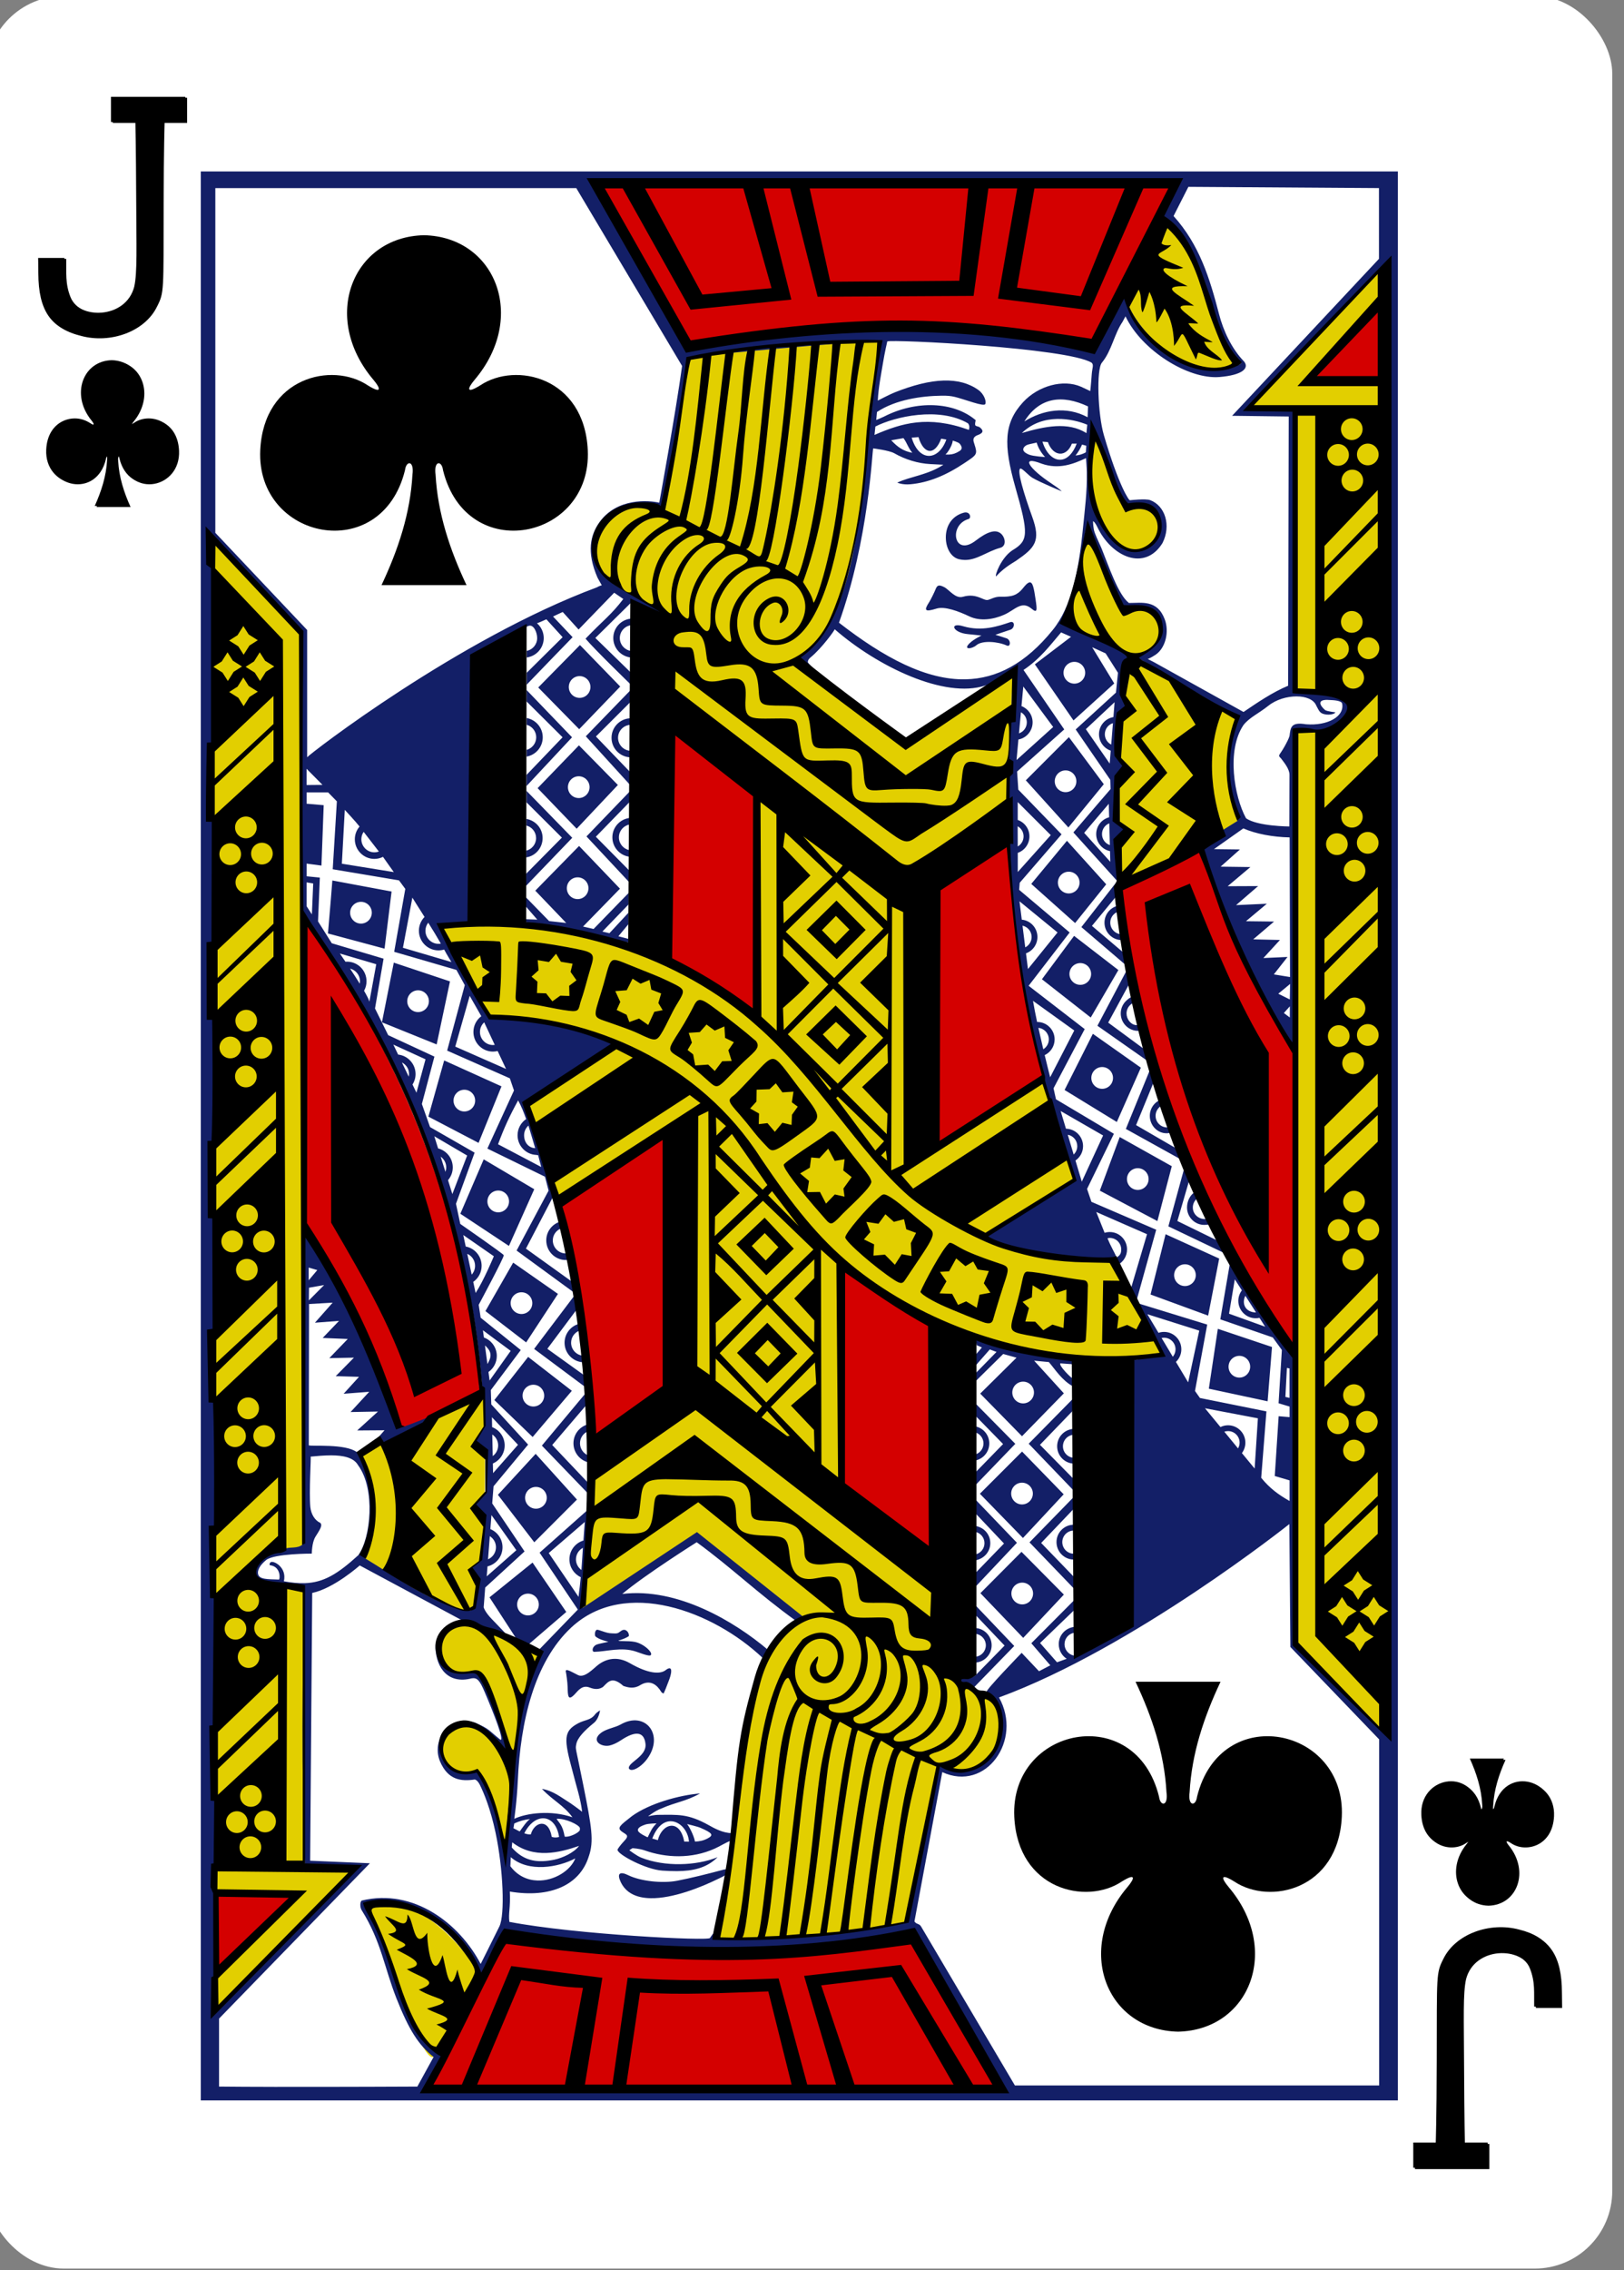 <?xml version="1.0" encoding="UTF-8" standalone="no"?>
<svg
   xmlns:dc="http://purl.org/dc/elements/1.1/"
   xmlns:cc="http://creativecommons.org/ns#"
   xmlns:rdf="http://www.w3.org/1999/02/22-rdf-syntax-ns#"
   xmlns:svg="http://www.w3.org/2000/svg"
   xmlns="http://www.w3.org/2000/svg"
   xmlns:sodipodi="http://sodipodi.sourceforge.net/DTD/sodipodi-0.dtd"
   xmlns:inkscape="http://www.inkscape.org/namespaces/inkscape"
   inkscape:version="1.0 (4035a4f, 2020-05-01)"
   id="svg6108"
   version="1.1"
   viewBox="0 0 63 88"
   height="88mm"
   width="63mm">
  <rect x="0" y="0" width="63" height="88" fill="#808080" stroke="none"/>
  <defs
     id="defs6102" />
  <sodipodi:namedview
     inkscape:window-maximized="0"
     inkscape:window-y="23"
     inkscape:window-x="0"
     inkscape:window-height="1174"
     inkscape:window-width="1252"
     showgrid="false"
     inkscape:document-rotation="0"
     inkscape:current-layer="layer1"
     inkscape:document-units="mm"
     inkscape:cy="46.299212"
     inkscape:cx="-1212.3734"
     inkscape:zoom="0.35"
     inkscape:pageshadow="2"
     inkscape:pageopacity="0.0"
     borderopacity="1.0"
     bordercolor="#666666"
     pagecolor="#ffffff"
     id="base" />
  <g
     transform="translate(-426.607,-135.917)"
     id="layer1"
     inkscape:groupmode="layer"
     inkscape:label="Layer 1">
    <g
       id="g6191"
       transform="matrix(-0.265,0,0,-0.265,850.63,224.669)">
      <g
         style="stroke-width:0.996"
         id="g4254"
         transform="matrix(1.004,0,0,1.003,-33.436,-0.543)">
        <g
           style="stroke-width:0.996"
           id="g11322-4-2"
           transform="matrix(1.062,0,0,1.063,-1433.239,881.154)">
          <rect
             ry="10.63"
             rx="10.63"
             style="display:inline;opacity:1;fill:#ffffff;fill-opacity:1;stroke:none;stroke-width:0.997;stroke-miterlimit:4;stroke-dasharray:none;stroke-opacity:1"
             id="rect6355-6-85-3-39-1-8"
             width="223.228"
             height="311.811"
             x="2660.244"
             y="-825.559"
             transform="translate(7.6293945e-6)" />
          <path
             style="display:inline;opacity:1;stroke-width:0.996"
             sodipodi:nodetypes="ccccccccccccccc"
             inkscape:connector-curvature="0"
             id="path147-6-9-8-7-0-5-6-79-2-4"
             d="m 2866.258,-563.721 c 3.927,-0.089 5.688,-4.689 2.78,-8.261 -0.422,-0.521 -0.465,-0.82 0.307,-0.32 1.958,1.362 5.713,0.467 5.905,-3.698 0.238,-5.132 -6.655,-6.61 -7.949,-1.154 -0.068,0.576 -0.518,0.563 -0.41,-0.255 0.118,-2.218 0.784,-4.291 1.699,-6.313 -1.556,0 -3.112,0 -4.669,0 0.915,2.022 1.581,4.095 1.699,6.313 0.108,0.817 -0.341,0.83 -0.41,0.255 -1.294,-5.457 -8.187,-3.978 -7.949,1.154 0.192,4.165 3.947,5.061 5.905,3.698 0.772,-0.5 0.729,-0.201 0.307,0.32 -2.909,3.572 -1.147,8.172 2.78,8.261 0,2e-5 0,-2e-5 0,0 z"
             transform="translate(7.6293945e-6)" />
          <path
             style="display:inline;opacity:1;stroke-width:0.996"
             sodipodi:nodetypes="ccccccccccccccc"
             inkscape:connector-curvature="0"
             id="path147-6-9-8-7-4-5-62-3-3-7"
             d="m 2677.46,-775.585 c -3.927,0.089 -5.688,4.689 -2.78,8.261 0.422,0.521 0.465,0.82 -0.307,0.32 -1.958,-1.362 -5.713,-0.467 -5.905,3.698 -0.237,5.132 6.655,6.61 7.949,1.154 0.068,-0.576 0.518,-0.563 0.41,0.255 -0.118,2.218 -0.784,4.291 -1.699,6.313 1.556,0 3.113,0 4.669,0 -0.915,-2.022 -1.581,-4.095 -1.699,-6.313 -0.108,-0.817 0.341,-0.83 0.41,-0.255 1.294,5.457 8.187,3.978 7.949,-1.154 -0.192,-4.165 -3.947,-5.061 -5.905,-3.698 -0.773,0.5 -0.729,0.201 -0.307,-0.32 2.909,-3.572 1.147,-8.172 -2.78,-8.261 -9e-4,-2e-5 0,2e-5 0,0 z"
             transform="translate(7.6293945e-6)" />
          <path
             style="opacity:1;stroke-width:0.996"
             inkscape:connector-curvature="0"
             id="path35-5-6-2"
             d="m 2677.354,-811.721 v 3.454 h 3.354 c 0,0 0.081,3.33 0.111,10.393 0.026,6.859 0.166,10.261 -0.271,12.214 -1.175,4.502 -7.699,4.527 -8.995,1.29 -0.753,-1.883 -0.553,-3.347 -0.588,-5.243 h -3.606 c 0,0 0.021,0.955 0.026,2.123 0.021,5.062 1.697,7.483 5.62,8.438 4.033,1.089 8.749,-0.572 10.426,-4.019 0.999,-1.964 0.884,-2.099 0.909,-13.975 0.015,-7.923 0.135,-11.22 0.135,-11.22 h 3.088 v -3.454 h -10.208 z m 0,0" />
          <path
             style="opacity:1;stroke-width:0.996"
             inkscape:connector-curvature="0"
             id="path35-6-4-1-2"
             d="m 2866.362,-527.585 v -3.454 h -3.354 c 0,0 -0.081,-3.33 -0.111,-10.393 -0.026,-6.859 -0.166,-10.261 0.271,-12.214 1.175,-4.502 7.699,-4.527 8.995,-1.29 0.753,1.883 0.553,3.347 0.588,5.243 h 3.606 c 0,0 -0.021,-0.955 -0.026,-2.123 -0.021,-5.062 -1.697,-7.483 -5.62,-8.438 -4.033,-1.089 -8.749,0.572 -10.426,4.019 -0.999,1.964 -0.884,2.099 -0.909,13.975 -0.015,7.923 -0.135,11.22 -0.135,11.22 h -3.088 v 3.454 h 10.208 z m 0,0" />
        </g>
        <g
           style="stroke-width:0.996"
           transform="translate(-227.782,432.623)"
           id="g4210">
          <g
             style="stroke-width:0.996"
             transform="translate(227.783,-432.623)"
             id="g4164">
            <g
               style="stroke-width:0.996"
               id="g5275-8-4-5"
               transform="matrix(-1.085,0,0,-1.091,1913.609,743.415)">
              <g
                 style="display:inline;stroke-width:0.996"
                 inkscape:label="JC"
                 id="layer1-1-8-4-5">
                <g
                   style="display:inline;stroke-width:0.996"
                   id="g3799-8-1-3"
                   transform="matrix(0.152,0,0,0.152,623.249,453.897)">
                  <path
                     sodipodi:nodetypes="cscscccccccscsccccccscccccccccccccccccccsccccccccccccccccccccccccccsccccsccccccccccccccc"
                     inkscape:connector-curvature="0"
                     id="path3306-4-9-5"
                     d="m -1979.103,1288.47 c -5.507,7.867 -29.37,-47.032 -44.688,-88.644 -7.525,-20.442 -17.585,-37.294 -13.434,-42.668 10.911,-11.031 39.163,-1.16 59.703,14.595 21.955,16.84 37.452,41.603 37.452,41.603 z m -192.558,-40.699 -0.872,-32.285 c 18.91,-17.008 42.395,-37.872 69.882,-69.619 l -70.159,0.132 c -4.866,-398.827 -4.407,-1192.495 -3.809,-1192.411 0,0 81.564,82.51 79.581,82.809 -0.094,0.014 2.321,480.401 2.631,803.561 0.642,1.525 -42.652,1.603 -45.4,22.747 -1.816,13.972 45.396,12.042 46.141,12.975 -0.097,145.26 0.433,247.801 0.433,247.801 l 43.371,1.422 z m 254.813,-149.55 c -6.308,-12.539 -16.342,-60.742 -24.025,-59.59 -35.267,11.678 -46.631,-40.303 -10.137,-42.979 13.82,-1.013 29.25,16.971 37.906,39.348 4.158,11.724 -0.124,67.913 -3.745,63.221 z m 7.951,-72.293 c -10.406,-16.964 -20.359,-78.952 -39.315,-75.439 -17.303,3.933 -28.38,-11.207 -26.692,-24.471 8.877,-37.252 72.281,-1.86 88.92,6.723 -8.243,18.706 -19.893,65.347 -22.913,93.187 z m -133.809,-174.768 c 14.514,-32.781 10.611,-59.709 -1.697,-92.682 37.648,-16.099 71.275,-33.777 108.387,-53.097 1.156,-3.723 7.113,126.14 -6.957,186.616 -4.231,8.975 -19.483,1.811 -28.291,-2.566 -23.832,-11.23 -49.439,-23.865 -71.442,-38.271 z m 668.256,-593.388 c -7.682,-61.042 9.334,-199.216 9.334,-199.216 0,0 90.906,50.251 97.215,54.173 -17.19,31.796 6.308,105.687 3.746,92.454 -6.053,4.226 -108.285,58.757 -110.295,52.589 z M -1411.943,4.442 c 1.637,-3.914 8.162,-49.608 10.181,-49.782 6.624,-0.572 16.332,44.746 33.215,59.701 31.873,-3.674 35.609,17.893 29.373,28.317 1.545,4.577 -10.289,14.523 -21.343,13.57 -27.481,-10.719 -64.54,-20.204 -51.426,-51.806 z m -365.688,-78.008 c 0,0 23.956,-134.336 24.064,-134.166 59.205,-8.544 116.274,-18.327 169.051,-12.353 -10.416,139.63 -26.808,260.379 -71.791,281.329 l 93.196,74.839 c 0,0 103.487,-64.409 97.576,-63.45 -2.552,0.69 -4.569,54.793 -6.082,142.281 2.625,228.337 134.286,459.5 139.397,457.177 2.789,1.86 -112.16,10.828 -194.794,-24.699 l -3.712,302.362 c 0,0 40.953,20.406 48.538,29.845 15.123,52.603 -25.65,66.045 -50.092,52.892 -11.429,39.978 -28.808,138.814 -29.437,138.777 -55.189,9.11 -112.268,16.177 -168.703,12.964 9.468,-46.508 15.461,-81.899 18.51,-128.667 7.125,-69.752 21.443,-135.822 58.202,-151.525 -6.541,2.591 -91.393,-72.132 -91.393,-72.132 l -104.264,63.973 c 33.517,-217.599 -23.776,-428.931 -122.652,-599.884 49.824,-5.737 106.243,-3.012 194.286,23.272 0,0 -4.948,-302.95 -4.983,-301.266 -97.401,-38.323 -44.242,-112.922 5.083,-91.568 z m 378.802,-27.12 c 0.362,-3.079 1.78,-37.298 1.78,-37.298 13.784,16.15 24.895,63.503 27.638,62.703 0,0 17.7,-2.778 23.206,3.078 17.957,19.099 0.301,41.65 -17.641,37.432 -17.849,-4.582 -37.473,-35.094 -34.983,-65.914 z m 183.083,1027.127 c 0,0 -3.818,-537.261 -3.724,-806.548 68.09,1.061 54.724,-36.708 -0.901,-32.731 l -0.186,-248.282 -36.884,-1.284 c 0,0 69.425,-72.37 113.439,-118.583 l 1.009,23.502 -66.986,72.159 69.36,-0.117 c 0.08,397.114 22.169,798.589 0.241,1191.342 z m -115.828,-1247.862 c 16.803,-3.656 34.322,73.717 63.458,120.671 -33.112,19.819 -85.343,-17.876 -97.082,-48.12 7.651,-25.628 34.106,-72.277 33.624,-72.551 z"
                     style="fill:#e2cf00;fill-opacity:1;stroke-width:0.996" />
                  <path
                     style="fill:#131f67;fill-opacity:1;stroke-width:0.164"
                     d="M 1423.143,-277.727 V 2.973 h 174.152 V -277.727 Z m 57.309,1.086 83.844,0.066 c -1.173,2.374 -2.287,5.441 -2.287,5.441 2.561,1.033 4.549,4.883 5.779,8.131 1.08,2.85 2.948,9.81 5.408,13.201 -4.303,2.454 -15.122,-3.022 -16.664,-10.48 l -3.627,6.195 c -24.556,-4.781 -51.124,-1.31 -59.256,-0.178 -3.988,-7.655 -9.669,-14.485 -13.197,-22.377 z m 106.147,0.887 c 3.097,0.005 5.947,0.018 8.041,0.043 v 9.893 l -21.945,22.602 8.693,0.371 -0.301,38.965 c -3.179,0.666 -6.914,4.002 -6.914,4.002 l -14.74,-7.91 c 0,0 3.823,-1.61 3.717,-4.178 -0.151,-2.872 -1.864,-5.221 -5.26,-4.34 -0.78,0.113 -1.135,-0.211 -1.887,-1.975 -1.438,-3.376 -2.86,-7.083 -2.305,-6.969 1.809,1.452 1.538,1.532 3.666,2.492 3.97,1.1 6.387,-2.615 5.133,-5.621 -1.169,-2.773 -3.115,-2.933 -5.064,-2.648 -0.285,-0.066 -0.528,-0.381 -0.721,-0.744 -0.62,-1.263 -1.558,-3.509 -2.293,-6.965 -1.133,-5.329 -1.387,-11.998 -0.561,-13.676 1.143,-2.319 2.721,-5.459 2.721,-5.459 3.074,5.893 9.774,11.056 17.303,9.229 0.254,-0.159 0.304,-0.991 -0.037,-1.479 -2.775,-4.437 -3.244,-8.252 -5.004,-12.729 -1.853,-4.687 -3.242,-6.821 -5.414,-8.553 l 2.365,-4.309 c 0,0 11.515,-0.057 20.807,-0.043 z m -160.736,0.205 h 52.994 l 13.652,23.131 c 0.27,0.457 0.665,0.295 0.963,0.734 l -4.047,21.732 c -6.372,-2.95 -11.732,4.681 -8.254,10.863 -19.639,7.212 -42.242,25.232 -42.242,25.232 l -0.148,-17.885 -12.918,-13.449 z m 169.467,10.785 c -0.786,22.038 0.32,-2.61 -0.291,70.314 l 0.43,139.072 c 0.771,2.326 1.095,3.233 0.797,5.578 l -13.605,-14.447 -0.018,-40.426 c 0,0 -12.872,-19.115 -15.836,-27.943 -7.847,-19.545 -9.904,-30.902 -10.855,-46.943 l 1.426,-2.275 -1.59,-2.047 -0.01,-5.461 2.119,-2.166 -1.939,-2.471 0.539,-5.1 1.512,-1.354 c -1.346,-1.498 -0.889,-3.62 -0.658,-5.104 0.384,-1.162 1.013,-1 1.945,-0.773 4.845,1.314 9.738,4.822 14.211,7.537 -0.195,2.654 -3.463,8.706 1.086,15.381 1.682,1.267 6.565,0.803 6.992,0.994 l -0.037,20.559 -3.436,0.199 2.58,-2.918 -3.506,0.266 2.379,-2.484 -3.65,-0.148 2.684,-2.789 -3.588,0.072 2.652,-2.693 -3.385,-0.098 2.236,-2.465 -3.723,0.287 2.717,-2.947 -3.988,0.072 3.023,-2.75 -3.978,0.027 1.193,-1.367 -1.059,-0.535 c -1.083,0.507 -7.529,3.926 -7.529,3.926 0.056,0.561 5.459,-1.459 5.703,-1.359 1.627,7.216 8.644,23.174 13.271,27.828 l 0.324,-45.098 c 0.708,-0.659 1.837,-0.333 2.559,-0.625 2.347,0.123 6.268,-3.821 4.219,-4.604 -1.071,-0.238 -7.003,-1.258 -7.019,-1.555 0.31,-12.841 0.452,-26.213 -0.092,-40.166 -1.659,-0.248 -7.08,-0.559 -7.08,-0.559 0,0 19.886,-20.864 20.275,-20.443 z m -76.799,10.455 v 0 c 2.732,8.7e-4 4.432,0.267 4.043,0.971 -0.102,0.358 0.643,-0.744 0.643,-0.744 0,-0.477 19.548,0.49 29.189,2.338 0.161,1.331 -0.177,1.95 -0.07,4.41 -5.893,-0.984 -10.188,0.95 -11.482,5.107 -0.786,2.253 -0.418,4.283 0.781,10.311 1.165,5.853 1.177,5.223 1.039,6.014 -0.163,0.929 -1.159,1.964 -2.592,3.133 -0.707,0.577 -0.869,1.793 -0.869,1.793 0,0 0.474,-0.247 0.736,-0.596 0.638,-0.848 1.464,-0.76 2.404,-1.254 2.214,-1.161 2.141,-2.287 0.834,-7.094 -0.472,-1.935 -1.14,-3.823 -1.369,-5.803 0,0 0.758,0.597 1.662,1.221 1.411,0.879 2.555,1.843 4.184,2.109 -1.582,-1.69 -3.195,-2.397 -4.434,-4.133 3.082,1.071 6.618,0.638 8.461,-0.221 0,0 -0.375,2.427 -0.523,5.693 -0.374,8.26 -2.309,17.063 -7.774,22.15 -7.822,7.283 -20.676,2.342 -27.809,-4.404 l -0.771,1.178 c 4.788,4.041 13.087,9.083 21.17,8.104 -3.38,2.834 -10.834,7.527 -10.834,7.527 -5.113,-3.728 -8.884,-7.446 -14.496,-11.482 l -0.977,0.65 15.436,12.307 16.629,-11.025 c 0,0 -0.691,10.577 -0.951,14.443 l 7.215,-6.412 -5.564,-8.283 5.898,-6.102 c 0,0 -0.998,0.141 0.092,-1.742 3.304,-8.953 3.77,-17.601 4.609,-26.738 0.545,3.414 1.188,5.206 2.445,8.305 1.154,2.985 1.607,2.963 2.908,2.527 7.056,-0.596 3.861,13.09 -4.476,4.139 -0.366,-0.38 -0.968,-0.845 -0.996,-0.756 -0.173,0.549 2.212,7.756 3.135,9.418 0.976,1.756 0.985,2.004 2.434,1.854 2.712,-0.281 3.63,0.69 3.904,3.561 -0.361,5.426 -6.201,3.134 -9.941,1.467 -0.338,-0.261 1.755,1.916 2.504,2.684 1.018,1.043 1.184,1.711 1.184,1.711 l -0.221,2.879 -5.725,5.254 4.705,6.986 -0.195,2.496 -5.029,6.066 5.359,5.848 0.066,2.084 -4.356,5.826 5.836,4.705 0.283,1.877 c 0,0 -3.747,6.969 -3.646,7.223 0.085,0.213 6.326,4.545 6.326,4.545 l 0.627,2.934 -2.711,7.439 6.484,3.723 1.188,3.361 -1.824,6.893 6.725,3.123 1.918,3.883 -1.248,7.244 7.537,2.244 2,3.186 -0.262,6.369 1.924,0.191 v 1.844 l -2.16,-0.287 -0.326,8.787 2.486,0.215 v 1.65 h -3.127 l -1.275,-1.305 0.602,-9.881 -9.641,-1.617 -0.916,-1.242 1.615,-9.156 -9.051,-2.633 -1.219,-2.217 2.566,-9.525 -9.121,-4.033 -0.602,-1.768 3.871,-8.455 -8.381,-4.094 -0.525,-2.027 4.654,-8.717 -8.305,-6.076 0.244,1.543 6.703,4.812 -3.883,7.439 c 0.041,3.137 2.674,10.3 3.754,13.645 l -12.793,8.65 c 5.481,3.319 12.399,3.209 18.748,4.453 0,0 0.278,0.888 0.756,1.686 1.847,2.979 3.509,6.767 5.57,10.676 -1.519,0.72 -3.807,0.947 -3.807,0.947 -4.51,13.644 -0.738,32.512 -8.477,43.029 0,0 -0.163,0.067 -0.268,0.098 -0.725,0.249 -1.234,-0.961 -1.234,-1.777 0,-0.921 0.65,-1.69 1.514,-1.865 v -0.957 c -1.392,0.184 -2.469,1.372 -2.469,2.822 0,0.862 0.383,1.633 0.982,2.156 -0.351,0.101 -1.365,0.576 -1.365,0.576 l -2.367,-2.604 5.227,-5.182 0.01,-1.736 c -2.225,2.325 -6.688,6.918 -6.688,6.918 l 2.848,3.01 -1.408,0.66 -2.309,-2.553 -5.18,5.352 -1.326,-0.91 c 1.744,-2.304 2.881,-3.053 5.492,-5.775 -1.339,-1.593 -6.357,-6.459 -6.545,-6.641 l -0.014,1.738 5.135,5.006 -5.205,5.145 c 0,0 -3.17,-1.003 -4.43,-1.471 1.709,1.414 4.778,2.627 6.445,3.85 7.556,4.48 0.38,13.749 -6.59,11.447 -0.198,-0.747 -3.816,21.916 -3.816,21.916 0,0 -22.985,2.272 -27.951,2.318 0.686,-3.278 1.906,-15.125 1.906,-15.125 1.355,-11.526 2.401,-26.009 9.965,-30.799 0,0 -1.159,-1.24 -2.158,-1.873 -0.024,0.016 0.89,0.946 0.92,1.055 0,0.335 -0.194,0.546 -0.416,0.723 -1.603,1.306 -3.557,4.015 -3.486,4.086 -6.243,-5.451 -16.012,-10.144 -21.9,-8.195 -2.323,0.49 -3.353,2.741 -4.586,0.914 4.158,-25.692 -1.661,-53.307 -8.441,-72.953 2.136,-0.758 13.1,-8.15 13.1,-8.15 -5.673,-3.478 -17.443,-2.742 -19.416,-4.086 -0.773,0.433 -1.295,1.265 -1.295,2.219 0,1.399 1.122,2.533 2.514,2.533 0.261,0 0.513,-0.039 0.75,-0.113 0.655,1.616 1.215,3.029 1.215,3.029 l -7.385,-3.232 2.406,-8.123 -0.807,-1.803 -2.936,10.578 9.424,4.059 0.639,1.877 -3.908,8.025 8.428,5.02 0.355,1.598 -4.535,8.615 8.16,6.303 -5.971,7.756 7.348,6.205 -0.082,1.029 -6.088,7.047 6.293,6.504 0.176,2.633 -6.859,6.131 5.924,8.65 c -2.469,1.667 -3.849,3.571 -5.467,5.467 l -1.445,-0.637 5.262,-4.008 -5.621,-8.164 -5.928,5.383 3.213,5.27 -1.959,-0.895 -1.795,-2.824 0.293,-2.885 5.857,-5.361 -5.035,-7.332 -0.041,-1.344 c 0,0 3.131,-3.618 5.41,-6.309 l -6.381,-7.078 5.219,-6.697 -6.566,-5.619 0.185,1.686 4.844,4.109 -3.719,4.529 c -0.266,2.73 0.324,7.415 -1.062,9.471 2.241,2.206 1.069,7.52 -0.031,9.242 2.141,2.549 0.917,8.143 -0.449,8.379 1.635,2.06 0.983,6.237 -0.383,7.596 -0.438,0.235 5.836,2.509 9.793,5.242 -3.293,6.161 -2.524,11.958 -3.562,14.047 -1.425,-4.134 -3.249,-8.53 -4.824,-11.695 -0.166,-0.328 -0.515,-0.254 -1.037,-0.264 -6.543,-0.585 -5.92,-6.009 -1.014,-7.398 -4.885,-2.404 -11.24,-7.583 -14.881,-8.963 0.718,-1.492 1.131,-4.073 1.238,-6.344 0.364,-3.378 -1.26,-8.562 -1.26,-8.562 l 2.072,-1.287 c 0.412,-1.784 2.729,-1.821 2.953,-3.092 -0.49,-5.459 -11.092,-26.364 -13.33,-28.727 -0.848,14.918 0.771,31.11 -0.039,45.998 -9.995,-0.034 -12.13,5.334 -0.053,6.188 -0.227,13.509 -0.012,40.645 -0.012,40.645 l 7.137,0.051 c 0,0 -17.639,18.467 -19.301,20.023 -1.506,-64.345 -1.439,-213.064 -1.439,-213.064 l 13.476,13.557 0.148,42.242 c 4.511,4.595 7.096,11.296 9.781,15.637 l 7.369,3.602 -1.732,5.953 0.742,1.693 2.301,-8.424 -8.062,-3.852 -0.854,-1.744 1.357,-7.936 -7.631,-2.633 -1.322,-1.824 0.478,-7.752 -1.602,-0.484 v -1.537 l 1.592,0.135 0.566,-8.701 -2.158,-0.637 v -2.998 c 1.647,0.928 2.903,1.862 4.131,3.375 l -0.76,9.664 9.672,1.949 0.719,1.023 -1.777,9.66 10.154,3.123 c -1.042,-2.578 -2.424,-4.991 -3.574,-7.529 1.395,-0.406 2.852,-0.497 4.264,-0.801 0.381,-13.049 -0.06,-26.626 0.344,-38.898 3.628,-1.023 5.414,-3.406 7.894,-4.086 0.926,0 1.676,0.757 1.676,1.688 0,0.843 -0.618,1.534 -1.422,1.658 v 0.85 c 1.269,-0.131 2.264,-1.197 2.264,-2.508 0,-0.894 -0.46,-1.679 -1.156,-2.131 l 1.408,-0.508 2.465,2.803 -4.98,4.803 v 1.451 l 6.254,-6.289 -2.766,-3.211 1.647,-0.859 2.523,2.674 c 0,0 5.434,-5.591 5.096,-5.693 -4.752,-6.078 -0.086,-13.531 7.117,-10.707 1.623,-7.729 3.17,-14.703 4.445,-22.709 -1.698,-0.204 15.797,-2.598 23.994,-2.596 z m 13.334,6.008 c -3.238,-0.06 -7.347,1.582 -9.896,2.844 -2.344,1.047 -1.895,1.681 -0.428,1.23 2.125,-0.564 4.381,-1.132 6.443,-1.531 2.21,-0.435 5.43,-0.035 7.111,0.797 1.242,0.615 1.677,0.252 1.131,-0.941 -0.79,-1.713 -2.419,-2.362 -4.361,-2.398 z m 16.451,2.576 c 1.439,0.043 2.876,0.647 3.943,2.078 l -0.059,1.32 c -2.575,-2.269 -6.937,-1.49 -9.387,-0.18 0.703,-1.806 3.104,-3.291 5.502,-3.219 z m -20.354,1.365 c -2.169,0.018 -4.245,0.411 -5.846,2.027 3.128,-1.277 7.706,-1.399 11.041,-0.09 0.672,0.241 1.795,1.105 1.795,1.105 l -0.451,0.295 c 0,0 -0.968,-0.031 -1.812,-0.33 -3.038,-1.075 -6.785,-1.263 -10.185,0.279 -0.87,0.39 -1.581,0.898 -2.463,1.197 l 0.02,1.045 c 1.3,0.021 2.519,0.696 3.394,1.191 2.98,1.653 4.434,1.486 7.27,1.469 0.659,-0.004 1.498,-0.215 1.498,-0.215 0,0 -1.128,0.876 -1.947,1.148 -2.125,0.93 -3.625,1.05 -5.613,2.182 3.016,-0.243 7.367,-1.453 9.904,-3.293 1.741,-1.364 2.218,-1.705 1.48,-2.248 -0.675,-0.498 -1.194,-0.515 -0.268,-1.469 0.33,-0.34 0.892,-1.051 0.891,-1.189 -0.01,-0.683 -4.129,-2.877 -6.52,-3.029 -0.73,-0.047 -1.464,-0.082 -2.188,-0.076 z m 19.553,1.451 c 1.627,-0.065 3.146,0.394 4.543,1.996 l -0.072,0.746 c -3.142,-2.449 -6.846,-1.516 -9.725,-0.52 0.786,-1.036 2.424,-1.751 3.592,-2.006 0.565,-0.115 1.12,-0.195 1.662,-0.217 z m -21.238,2.834 0.689,0.016 c 0.638,3.417 3.249,2.642 3.836,0.205 l 0.812,0.234 c -0.677,1.765 -1.657,2.479 -2.592,2.518 -1.367,0.056 -2.639,-1.331 -2.746,-2.973 z m -0.877,0.012 c 0.169,0.942 0.92,2.334 1.158,2.553 -0.121,-0.028 -1.509,-0.355 -1.957,-0.549 -1.762,-0.763 -1.945,-1.063 -1.045,-1.541 0.611,-0.324 1.191,-0.437 1.844,-0.463 z m 20.43,0.605 c 0.199,0.013 0.358,0.055 0.414,0.092 0.449,2.763 2.535,2.188 3.043,0.35 0.239,-0.023 0.54,0.015 0.947,0.16 -0.743,1.47 -1.787,2.188 -2.74,2.188 -1.08,-8e-5 -2.047,-0.923 -2.324,-2.715 0.222,-0.073 0.461,-0.088 0.66,-0.074 z m -13.551,0.019 c 0,0 1.129,0.486 1.387,0.889 0.176,0.398 -0.234,0.708 -1.109,0.986 -0.4,0.127 -1.566,0.156 -1.566,0.156 0.671,-0.657 0.827,-1.102 1.289,-2.031 z m 11.836,0.086 v 0 c 0.091,-0.003 0.174,0.003 0.242,0.021 0.301,1.691 0.772,1.929 1.18,2.584 -1.252,0.095 -3.301,-0.874 -3.394,-1.344 l 0.01,-0.316 c 0.218,-0.409 1.318,-0.921 1.961,-0.945 z m 6.785,0.764 0.914,0.473 -0.123,0.691 c -0.723,0.335 -1.48,0.56 -2.287,0.643 0.488,-0.34 0.996,-1.107 1.496,-1.807 z m -16.34,8.955 c -0.588,0.035 -1.54,0.699 -2.191,1.588 -2.577,3.513 0.258,7.061 3.83,5.033 0.805,-0.457 1.928,-0.594 2.744,-1.135 1.726,-1.197 0.109,-2.193 -1.09,-1.943 -0.49,0.113 -1.059,0.358 -1.688,0.777 -2.162,1.442 -3.36,1.231 -3.564,-0.516 -0.221,-1.887 2.672,-2.738 2.402,-3.615 -0.091,-0.143 -0.247,-0.201 -0.443,-0.189 z m -4.516,11.19 c 0,-0.305 -0.17,0.033 -0.791,1.681 -0.426,1.049 -0.558,1.925 -0.133,1.92 0.142,-0.002 0.348,-0.103 0.623,-0.326 0.796,-0.532 2.441,-0.487 5.142,1.074 1.869,1.08 3.477,0.606 4.586,-0.236 0.697,-0.529 1.955,-1.959 2.92,-1.515 0.943,0.456 1.977,1.146 1.785,0.434 -0.048,-0.181 -0.231,-1.475 -0.244,-2.095 -0.031,-1.458 -0.069,-2.175 -1.115,-1.031 -0.453,0.496 -1.062,1.301 -2.088,0.895 -0.731,-0.29 -1.369,-0.299 -1.935,0.074 -0.762,0.749 -1.318,1.631 -2.977,0.156 -0.703,-0.239 -1.534,-0.448 -2.423,0.102 -1.478,0.915 -2.478,0.033 -3.045,-0.903 -0.112,-0.185 -0.209,-0.258 -0.307,-0.229 z m -45.283,0.874 -5.807,5.973 5.58,5.857 v -1.402 l -4.176,-4.398 3.996,-4.084 c 0.582,-0.802 2.071,-0.628 2.539,-0.684 -0.323,-0.999 -1.217,-0.875 -2.133,-1.262 z m -0.227,3.561 c -1.283,0.117 -2.293,1.189 -2.293,2.51 0,1.321 1.01,2.395 2.293,2.512 v -0.85 c -0.817,-0.112 -1.449,-0.809 -1.449,-1.662 0,-0.853 0.632,-1.55 1.449,-1.662 z m 47.557,1.024 c -0.118,-0.009 -0.202,0.006 -0.25,0.047 -0.397,0.343 1.001,1.688 2.34,1.939 1.026,0.193 2.351,0.035 2.352,0.195 -0.56,0.139 -1.221,0.433 -1.51,0.637 -0.062,0.421 0.246,0.855 0.611,0.914 0.393,0.064 0.701,-0.349 0.998,-0.469 0.251,-0.095 0.596,-0.036 0.869,-0.037 0.875,-0.002 1.962,0.621 2.201,0.508 0.274,-0.13 0.322,-0.777 0.168,-0.965 -0.53,-0.419 -1.2,-0.59 -1.877,-0.77 0,0 0.786,-0.171 1.088,-0.242 0.444,-0.105 0.802,-0.133 1.084,-0.537 0.176,-0.252 0.191,-0.69 -0.109,-0.686 -1.746,0.026 -3.963,0.748 -6.053,0.043 -0.896,-0.322 -1.557,-0.553 -1.912,-0.578 z m 17.768,1.403 -5.734,4.934 4.906,7.186 6.262,-5.057 -4.031,-6.215 z m -72.209,1.164 -5.918,6.297 6.164,6.221 5.981,-6.014 z m 72.049,3.268 c 0.87,0 1.574,0.713 1.574,1.588 0,0.875 -0.705,1.582 -1.574,1.582 -0.87,0 -1.578,-0.707 -1.578,-1.582 0,-0.875 0.708,-1.588 1.578,-1.588 z m -71.91,1.604 c 0.87,0 1.578,0.711 1.578,1.586 0,0.875 -0.708,1.582 -1.578,1.582 -0.87,0 -1.574,-0.708 -1.574,-1.582 0,-0.875 0.705,-1.586 1.574,-1.586 z m 64.553,1.096 4.334,6.375 -5.24,4.52 c 0.084,-1.06 0.142,-1.918 0.195,-2.699 1.175,-0.35 2.037,-1.445 2.037,-2.74 0,-1.149 -0.677,-2.138 -1.65,-2.592 0.078,-0.819 0.18,-1.724 0.324,-2.863 z m -72.119,1.158 v 1.701 l 4.814,4.984 -4.812,5.047 0.098,1.617 6.412,-6.576 z m 14.312,0.377 -5.975,6.334 5.975,6.232 v -2.01 l -4.094,-4.326 4.094,-4.227 z m 97.637,0.459 v 0 c 0.914,-0.03 1.908,0.066 3.043,0.275 -0.521,2.064 1.66,3.175 1.975,2.719 0.04,-0.007 0.207,-0.368 0,-0.393 -1.564,-0.193 -1.441,-2.068 -1.256,-2.076 1.729,0.054 2.853,0.025 3.029,0.799 0.109,0.477 -0.168,1.214 -1.176,2.043 -1.184,0.952 -6.633,0.932 -6.633,0.932 -0.021,-0.008 0.012,1.557 -0.535,2.455 -0.481,0.789 -1.147,1.665 -0.69,2.027 0.786,0.366 1.317,1.253 1.43,2.275 0.212,2.143 -0.123,7.302 -0.047,7.357 -0.918,0.087 -1.969,0.187 -2.982,0.186 -1.689,-0.002 -3.264,-0.293 -3.906,-1.422 -2.586,-3.483 -1.843,-10.638 -0.053,-13.098 3.018,-2.755 5.053,-3.989 7.797,-4.08 z m -26.473,0.988 -0.113,1.453 c -1.252,0.298 -2.184,1.431 -2.184,2.781 0,1.196 0.731,2.218 1.768,2.643 l -0.158,2.043 -3.625,-5.113 z m -13.775,0.932 c 0.478,0.346 0.793,0.905 0.793,1.541 0,0.728 -0.409,1.361 -1.008,1.68 0.078,-1.213 0.134,-2.211 0.215,-3.221 z m -57.389,1.418 c -1.189,0.228 -2.098,1.233 -2.098,2.486 0,1.254 0.909,2.283 2.098,2.484 v -0.863 c -0.719,-0.188 -1.25,-0.838 -1.25,-1.621 0,-0.783 0.531,-1.438 1.25,-1.627 z m -14.248,0.096 c -0.04,0.336 0.013,0.612 0,0.85 0.926,0 1.676,0.759 1.676,1.689 0,0.931 -0.75,1.682 -1.676,1.682 -0.028,0.353 0.022,0.695 0,0.848 1.391,0 2.519,-1.13 2.519,-2.529 0,-1.399 -1.128,-2.539 -2.519,-2.539 z m 85.223,0.037 -0.262,3.365 c -0.536,-0.334 -0.894,-0.931 -0.894,-1.613 0,-0.789 0.476,-1.464 1.156,-1.752 z m -6.731,2.477 -6.207,6.215 6.006,6.654 5.492,-5.961 z m -71.094,0.625 -5.924,6.355 6.053,6.221 6.135,-6.139 z m 70.852,4.262 c 0.87,0 1.578,0.713 1.578,1.588 0,0.875 -0.708,1.582 -1.578,1.582 -0.87,0 -1.574,-0.708 -1.574,-1.582 0,-0.875 0.705,-1.588 1.574,-1.588 z m -70.713,0.619 c 0.87,0 1.574,0.709 1.574,1.584 0,0.875 -0.705,1.582 -1.574,1.582 -0.87,0 -1.578,-0.707 -1.578,-1.582 0,-0.875 0.708,-1.584 1.578,-1.584 z m 63.031,1.484 0.02,1.582 5.297,5.584 -4.963,5.818 0.113,1.705 6.352,-7.611 z m -70.518,0.564 c -0.089,0.519 -0.09,1.042 -0.115,1.564 l 4.99,5.064 -4.711,4.891 -0.184,1.908 6.535,-6.639 z m 14.197,0.824 -5.738,5.949 5.738,5.816 v -1.797 l -3.959,-4.051 3.959,-4.064 z m 70.238,1.688 0.031,1.402 c -1.01,0.438 -1.717,1.45 -1.717,2.627 0,1.219 0.758,2.252 1.826,2.662 l 0.029,1.443 -3.795,-4.014 z m -110.793,0.662 1.852,2.25 c -0.315,0.424 -0.504,0.95 -0.504,1.52 0,1.399 1.128,2.529 2.519,2.529 0.397,0 0.771,-0.095 1.105,-0.26 l 2.252,2.736 -7.697,-1.463 z m 26.242,0.713 v 0.848 c 0.911,0.016 1.648,0.761 1.648,1.682 0,0.921 -0.737,1.665 -1.648,1.682 v 0.848 c 1.377,-0.016 2.49,-1.14 2.49,-2.529 0,-1.389 -1.113,-2.513 -2.49,-2.529 z m 70.652,0.178 v 0.998 c 0.73,0.264 1.256,0.965 1.256,1.789 0,0.824 -0.526,1.52 -1.256,1.783 v 0.998 c 1.262,-0.291 2.207,-1.425 2.207,-2.781 0,-1.356 -0.946,-2.495 -2.207,-2.787 z m -56.34,0.301 c -1.117,0.259 -1.949,1.262 -1.949,2.465 0,1.203 0.833,2.206 1.949,2.465 v -0.885 c -0.644,-0.234 -1.105,-0.85 -1.105,-1.58 0,-0.73 0.461,-1.346 1.105,-1.58 z m 70.291,0.623 0.066,3.139 c -0.516,-0.338 -0.854,-0.919 -0.854,-1.586 0,-0.637 0.309,-1.207 0.787,-1.553 z m -108.43,1.117 1.996,2.432 c -0.171,0.059 -0.355,0.088 -0.545,0.088 -0.926,0 -1.678,-0.751 -1.678,-1.682 0,-0.304 0.087,-0.591 0.227,-0.838 z m 102.623,1.66 -5.701,6.723 6.356,4.932 4.916,-6.281 z m -71.195,0.113 -6.088,6.242 4.324,4.752 -2.139,-0.203 c -0.902,-1.034 -1.895,-2.678 -3.553,-3.557 l 0.164,1.24 c 0.085,-0.059 2.012,1.824 1.707,2.131 l -1.701,-0.125 c -0.137,0.037 -0.066,0.629 -0.066,0.629 4.557,0.441 9.223,1.335 14.074,3.012 l -0.127,-0.871 -0.76,-0.334 c 0,0 0.477,-0.577 0.875,-1.023 V -170.75 l -2.022,2.303 -0.977,-0.361 2.998,-3.062 v -1.158 l -3.971,3.92 -1.938,-0.537 5.281,-5.229 z m 71.088,4.324 c 0.87,0 1.574,0.708 1.574,1.582 0,0.875 -0.704,1.586 -1.574,1.586 -0.87,0 -1.572,-0.711 -1.572,-1.586 0,-0.875 0.703,-1.582 1.572,-1.582 z m -71.252,0.453 c 0.87,0 1.578,0.709 1.578,1.584 0,0.875 -0.708,1.582 -1.578,1.582 -0.869,0 -1.574,-0.707 -1.574,-1.582 0,-0.875 0.705,-1.584 1.574,-1.584 z m -35.566,0.307 -0.639,7.9 7.879,2.646 1.311,-8.713 z m -3.191,0.496 0.604,0.135 -0.221,4.219 -0.383,-0.068 z m 102.318,1.473 0.117,1.686 5.543,3.982 -4.217,5.646 0.359,1.996 5.781,-7.658 z m -87.568,0.787 1.779,2.973 c -0.484,0.462 -0.787,1.112 -0.787,1.836 0,1.399 1.122,2.533 2.514,2.533 0.282,0 0.555,-0.049 0.809,-0.135 l 1.619,2.705 -7.549,-2.385 z m 101.625,0.268 0.166,1.236 c -0.731,0.518 -1.209,1.375 -1.209,2.342 0,1.237 0.784,2.283 1.877,2.68 l 0.139,1.055 -4.037,-3 z m -109.076,0.424 c 0.87,0 1.574,0.709 1.574,1.584 0,0.875 -0.704,1.582 -1.574,1.582 -0.87,0 -1.572,-0.708 -1.572,-1.582 0,-0.875 0.703,-1.584 1.572,-1.584 z m 109.397,1.971 0.359,2.709 c -1.046,-0.926 -0.984,-1.658 -0.359,-2.709 z m -13.935,0.256 0.123,0.969 c 0.922,0.127 1.637,0.916 1.637,1.877 0,0.795 -0.49,1.466 -1.18,1.748 l 0.123,0.977 c 1.159,-0.36 2.008,-1.442 2.008,-2.725 0,-1.532 -1.205,-2.774 -2.711,-2.846 z m -85.777,0.805 1.629,2.73 c -0.114,0.025 -0.234,0.041 -0.355,0.041 -0.925,0 -1.67,-0.755 -1.67,-1.686 0,-0.415 0.149,-0.792 0.397,-1.086 z m 94.076,2.088 -4.627,7.059 6.514,4.551 4.037,-7.053 z m -107.514,2.285 5.256,1.893 -0.838,5 -1.029,-1.602 c 0.32,-0.424 0.516,-0.952 0.516,-1.525 0,-1.399 -1.134,-2.535 -2.525,-2.535 -0.189,0 -0.374,0.019 -0.551,0.059 z m 8.295,1.613 -1.605,8.305 7.797,3.541 2.189,-8.773 z m 99.898,0.234 c 0.87,0 1.578,0.708 1.578,1.582 0,0.875 -0.708,1.582 -1.578,1.582 -0.87,0 -1.574,-0.708 -1.574,-1.582 0,-0.875 0.705,-1.582 1.574,-1.582 z m -106.861,0.232 c 0.016,-5e-4 0.031,0 0.047,0 1.467,0.028 2.087,1.241 1.506,2.424 z m 137.795,1.744 -0.022,1.852 -2.201,0.387 z m -24.26,1.084 0.344,1.613 c -0.736,0.517 -1.219,1.37 -1.219,2.342 0,1.398 0.995,2.561 2.314,2.807 l 0.355,1.672 -4.447,-3.088 c 0,0 1.437,-3.485 2.652,-5.346 z m -103.199,1.008 c 0.87,0 1.578,0.708 1.578,1.582 0,0.874 -0.708,1.588 -1.578,1.588 -0.87,0 -1.574,-0.713 -1.574,-1.588 0,-0.875 0.705,-1.582 1.574,-1.582 z m 127.484,0.834 c 0,0 -0.01,1.288 0,1.854 l -1.254,-0.363 z m -23.715,0.83 0.643,3.025 c -0.668,-0.292 -1.135,-0.962 -1.135,-1.742 0,-0.495 0.185,-0.945 0.492,-1.283 z m -13.693,2.125 c -0.102,0 -0.197,0.026 -0.295,0.039 0.116,0.396 0.207,0.63 0.295,0.918 1.044,0 1.893,0.853 1.893,1.902 0,0.778 -0.476,1.425 -1.143,1.719 l 0.221,0.957 c 1.091,-0.398 1.873,-1.441 1.873,-2.676 0,-1.578 -1.275,-2.859 -2.844,-2.859 z m -80.137,0.379 c 0.368,0.833 0.874,1.656 1.332,2.775 -0.136,0.036 -0.177,0.062 -0.324,0.062 -0.926,0 -1.672,-0.749 -1.672,-1.68 0,-0.61 0.182,-0.862 0.664,-1.158 z m 88.41,1.67 -3.682,8.252 7.354,4.348 3.398,-7.916 z m -101.168,3.061 c -0.31,0.002 -0.588,0.034 -0.836,0.092 -0.726,0.978 0.302,4.727 2.232,4.682 0.705,-0.454 1.123,-1.337 1.123,-2.24 0,-1.399 -1.128,-2.542 -2.52,-2.533 z m 6.828,0.559 -2.092,7.982 7.574,4.246 2.894,-7.803 z m -6.828,0.289 c 0.924,0.043 1.676,0.755 1.676,1.686 0,0.53 -0.242,1.003 -0.623,1.312 -1.447,1.092 -1.66,-3.14 -1.426,-2.922 0.104,-0.055 0.227,-0.083 0.373,-0.076 z m 102.727,0.982 c 0.87,0 1.574,0.713 1.574,1.588 0,0.875 -0.705,1.582 -1.574,1.582 -0.87,0 -1.572,-0.707 -1.572,-1.582 0,-0.875 0.703,-1.588 1.572,-1.588 z m 6.674,2.658 0.629,2.021 c -0.428,0.501 -0.689,1.149 -0.689,1.861 0,1.332 0.907,2.446 2.133,2.762 l 0.551,1.768 -4.777,-2.807 z m -99.717,0.6 c 0.87,0 1.572,0.708 1.572,1.582 0,0.875 -0.703,1.582 -1.572,1.582 -0.87,0 -1.574,-0.707 -1.574,-1.582 0,-0.875 0.704,-1.582 1.574,-1.582 z m 8.145,1.199 0.92,3.082 c -0.666,0.457 -1.105,1.222 -1.105,2.094 0,1.389 1.111,2.516 2.488,2.533 l 0.771,2.576 -6.176,-3.559 z m 92.58,1.432 0.69,2.209 c -0.486,-0.343 -0.807,-0.913 -0.807,-1.557 0,-0.23 0.043,-0.448 0.117,-0.652 z m -13.939,0.705 6.283,3.312 c -0.881,2.379 -1.634,4.028 -2.92,6.381 -0.479,-0.871 -0.839,-1.781 -1.168,-2.715 0.753,-0.513 1.25,-1.378 1.25,-2.361 0,-1.52 -1.184,-2.767 -2.674,-2.855 -0.056,-0.003 -0.318,-0.041 -0.318,-0.041 z m -93.057,1.102 0.602,1.561 5.916,3.434 -2.537,6.191 0.537,1.811 3.486,-8.557 z m 15.598,0.713 0.859,2.879 c -0.786,-0.138 -1.383,-0.824 -1.383,-1.654 0,-0.483 0.2,-0.917 0.523,-1.225 z m 78.338,0.926 c 0.999,0.051 1.615,0.86 1.615,1.877 0,0.562 -0.246,1.063 -0.633,1.41 z m 8.238,0.77 -3.332,8.227 8.336,3.77 2.297,-8.176 z m -100.172,1.4 c -2.529,0.058 -1.24,5.089 0,5.068 1.391,0 2.519,-1.134 2.519,-2.533 0,-1.399 -1.129,-2.587 -2.519,-2.535 z m 0,0.85 c 0.926,0 1.678,0.755 1.678,1.686 0,0.931 -0.752,1.686 -1.678,1.686 -0.735,-0.309 -0.932,-3.276 0,-3.371 z m 7.318,0.791 -3.496,7.904 6.982,4.928 4.113,-8.174 z m 94.926,1.529 c 0.87,0 1.572,0.707 1.572,1.582 0,0.875 -0.703,1.582 -1.572,1.582 -0.87,0 -1.574,-0.708 -1.574,-1.582 0,-0.875 0.705,-1.582 1.574,-1.582 z m 6.967,2.73 0.57,1.189 c -0.276,0.441 -0.441,0.96 -0.441,1.52 0,1.474 1.111,2.687 2.535,2.84 l 0.699,1.453 -4.684,-2.141 z m -99.76,0.568 c 0.87,0 1.574,0.707 1.574,1.582 0,0.875 -0.705,1.588 -1.574,1.588 -0.87,0 -1.578,-0.713 -1.578,-1.588 0,-0.875 0.708,-1.582 1.578,-1.582 z m 7.564,1.682 c 0,0 0.352,1.374 0.797,3.221 -0.853,0.406 -1.445,1.278 -1.445,2.291 0,1.399 1.128,2.533 2.519,2.533 0.01,0 0.021,1.2e-4 0.031,0 0.236,1.108 0.446,2.176 0.596,3.076 l -6.004,-4.316 z m 93.316,0.082 0.992,2.068 c -0.613,-0.313 -1.056,-0.952 -1.033,-1.691 0.01,-0.212 0.024,-0.216 0.041,-0.377 z m -14.156,1.127 7.389,3.252 -2.102,7.385 -1.691,-2.963 c 0.698,-0.52 1.15,-1.351 1.15,-2.291 0,-1.578 -1.275,-2.859 -2.844,-2.859 -0.235,0 -0.46,0.034 -0.678,0.088 z m -93.289,1.189 0.498,1.727 5.187,3.826 -3.018,5.561 0.32,2.062 4.266,-8.082 z m 15.131,1.676 c 0.233,0.981 0.477,2.05 0.711,3.111 -0.852,-0.079 -1.518,-0.796 -1.518,-1.674 0,-0.61 0.325,-1.141 0.807,-1.438 z m 80.061,0.615 c 1.044,0 1.893,0.853 1.893,1.902 0,0.555 -0.239,1.054 -0.617,1.4 l -1.537,-3.283 c 0.085,-0.012 0.173,-0.019 0.262,-0.019 z m 8.191,0.088 -1.938,9.172 8.176,2.73 1.723,-8.682 z m -102.041,1.975 c -1.902,0.463 -0.881,4.861 0,5.066 0.662,0.154 1.295,-0.269 1.748,-0.709 0.475,-0.461 0.771,-1.109 0.771,-1.824 0,-1.399 -1.128,-2.533 -2.519,-2.533 z m 0.334,0.842 c 0.758,0.088 1.342,0.877 1.342,1.691 0,0.931 -0.75,1.686 -1.676,1.686 -1.043,-0.32 -0.69,-3.263 0,-3.371 0.114,-0.018 0.226,-0.018 0.334,-0.006 z m 6.551,1.098 -4.021,6.908 6.443,4.973 4.678,-6.312 z m -28.963,0.006 0.867,0.648 -0.873,0.975 z m 126.824,0.785 c 0.87,0 1.574,0.707 1.574,1.582 0,0.875 -0.705,1.588 -1.574,1.588 -0.87,0 -1.574,-0.713 -1.574,-1.588 0,-0.875 0.704,-1.582 1.574,-1.582 z m 7.08,1.52 c 0.084,0.318 0.38,0.893 0.777,1.578 -0.227,0.411 -0.359,0.881 -0.359,1.385 0,1.578 1.269,2.854 2.838,2.854 0.076,0 0.152,-0.004 0.227,-0.01 0.472,0.699 0.812,1.195 0.812,1.195 l -5.291,-1.557 z m -133.904,0.316 1.678,0.836 -1.719,1.42 z m 30.479,2.129 c 0.87,0 1.58,0.708 1.58,1.582 0,0.875 -0.71,1.584 -1.58,1.584 -0.87,0 -1.572,-0.709 -1.572,-1.584 0,-0.875 0.703,-1.582 1.572,-1.582 z m 104.83,0.172 c 0.455,0.735 0.95,1.498 1.408,2.191 -0.829,-0.2 -1.443,-0.95 -1.443,-1.846 0,-0.118 0.015,-0.233 0.035,-0.346 z m -135.34,0.963 2.356,0.385 -1.994,2.539 3.514,-0.16 -2.412,2.631 3.889,0.09 -3.033,2.588 4.092,0.049 -3.041,2.547 4.48,-0.205 -3.209,2.771 4.428,-0.019 -3.303,2.787 4.332,0.059 -2.814,2.504 3.781,0.045 -4.274,3.018 c -1.826,-0.802 -4.275,-1.257 -6.738,-1.311 z m 38.125,1.162 0.289,2.285 c -0.97,0.352 -1.666,1.285 -1.666,2.383 0,1.317 1,2.397 2.277,2.52 l 0.334,2.672 -5.537,-4.533 z m 83.877,1.018 7.055,2.08 -1.373,7.295 c 0,0 -0.827,-1.337 -1.773,-2.812 0.509,-0.516 0.822,-1.222 0.822,-2.006 0,-1.578 -1.274,-2.859 -2.844,-2.859 -0.288,0 -0.566,0.043 -0.828,0.123 -0.37,-0.703 -1.059,-1.82 -1.059,-1.82 z m 9.729,1.949 -1.023,8.314 8.617,1.609 c 0,0 0.409,-5.206 0.639,-7.711 z m -93.209,0.191 0.397,3.154 c -0.758,-0.161 -1.326,-0.834 -1.326,-1.645 0,-0.661 0.38,-1.233 0.93,-1.51 z m 85.367,0.512 c 1.044,0 1.893,0.855 1.893,1.904 0,0.444 -0.151,0.851 -0.406,1.174 -0.63,-0.998 -1.284,-2.075 -1.836,-3.047 0.114,-0.021 0.23,-0.031 0.35,-0.031 z m -27.627,0.203 v 0.523 l 1.451,0.375 -1.469,1.768 -0.014,1.676 2.783,-2.998 1.029,0.238 -3.822,3.963 -0.014,1.672 5.111,-5.258 1.537,0.352 -5.373,5.512 5.949,6.215 6.371,-6.504 -4.5,-4.701 2.488,0.275 3.346,3.43 v -1.348 l -1.627,-1.871 1.631,0.057 v -0.42 l 0.051,0.008 c -5.238,-1.308 -11.152,-2.354 -14.93,-2.963 z m -71.891,0.322 c -0.467,0.191 -0.561,4.414 0.098,5.086 1.391,0 2.525,-1.13 2.525,-2.529 0,-1.399 -1.134,-2.539 -2.525,-2.539 -0.034,-0.025 -0.067,-0.03 -0.098,-0.018 z m 0.041,0.867 c 0.017,-0.011 0.036,-0.011 0.057,0 0.926,0 1.682,0.759 1.682,1.689 0,0.931 -0.756,1.682 -1.682,1.682 -0.14,-0.707 -0.308,-3.208 -0.057,-3.371 z m 110.748,1.551 c 0.87,0 1.578,0.711 1.578,1.586 0,0.875 -0.708,1.584 -1.578,1.584 -0.87,0 -1.574,-0.709 -1.574,-1.584 0,-0.875 0.705,-1.586 1.574,-1.586 z m -103.894,0.082 -4.524,5.637 5.711,6.334 5.193,-6.277 z m 111.037,1.258 0.771,1.195 v 3.463 l -0.963,-0.156 z m -38.664,2.227 c 0.87,0 1.574,0.708 1.574,1.582 0,0.875 -0.705,1.584 -1.574,1.584 -0.87,0 -1.572,-0.709 -1.572,-1.584 0,-0.875 0.703,-1.582 1.572,-1.582 z m -71.447,0.822 c 0.87,0 1.578,0.708 1.578,1.582 0,0.875 -0.708,1.582 -1.578,1.582 -0.87,0 -1.572,-0.707 -1.572,-1.582 0,-0.875 0.703,-1.582 1.572,-1.582 z m 78.936,1.123 -6.705,6.975 6.664,6.838 v -1.67 l -5.156,-5.143 5.188,-5.246 z m -14.941,0.566 -0.014,1.688 4.82,4.875 -4.9,5.043 -0.012,1.52 6.273,-6.52 z m 34.197,1.418 7.559,1.221 -0.426,7.834 c 0,0 -1.606,-1.722 -2.15,-2.426 0.426,-0.499 0.689,-1.141 0.689,-1.85 0,-1.578 -1.275,-2.859 -2.844,-2.859 -0.452,0 -0.875,0.11 -1.254,0.299 -0.292,-0.435 -1.574,-2.219 -1.574,-2.219 z m -90.775,0.012 v 2.787 c -0.987,0.343 -1.697,1.289 -1.697,2.398 0,1.111 0.714,2.048 1.703,2.389 v 2.602 l -4.807,-4.809 z m -13.463,1.479 3.805,4.219 -3.584,4.23 -0.051,-1.965 c 1.081,-0.285 1.883,-1.272 1.883,-2.447 0,-1.222 -0.866,-2.242 -2.012,-2.48 z m 84.971,0.652 c -1.346,0.195 -2.381,1.389 -2.381,2.807 0,1.411 1.026,2.557 2.363,2.787 v -0.965 c -0.812,-0.211 -1.414,-0.939 -1.414,-1.822 0,-0.887 0.607,-1.621 1.424,-1.83 z m -14.959,0.098 -0.01,0.961 c 0.85,0.186 1.49,0.945 1.49,1.855 0,0.921 -0.654,1.685 -1.52,1.859 l -0.01,0.959 c 1.395,-0.182 2.479,-1.367 2.479,-2.818 0,-1.435 -1.058,-2.613 -2.43,-2.816 z m 37.055,0.635 c 1.044,0 1.893,0.855 1.893,1.904 0,0.4 -0.123,0.768 -0.334,1.074 l -2.211,-2.859 c 0.204,-0.076 0.422,-0.119 0.652,-0.119 z m -93.6,0.852 0.01,2.939 c -0.513,-0.287 -0.859,-0.836 -0.859,-1.469 0,-0.629 0.342,-1.181 0.85,-1.471 z m -13.404,0.199 c 0.667,0.223 1.146,0.857 1.146,1.602 0,0.712 -0.437,1.322 -1.059,1.568 z m 77.572,2.383 -5.996,6.365 5.666,5.766 6.012,-6.227 z m -71.535,0.182 -5.152,6.297 5.074,6.846 6.268,-6.281 z m -32.145,0.146 c 0,0 4.678,0.021 6.305,1.203 1.703,3.125 2.863,9.863 0.361,13.562 -0.874,1.109 -2.156,1.638 -3.631,2.812 -1.137,0.906 -2.704,1.348 -4.068,1.35 -1.365,0.002 -2.532,-0.449 -2.889,-1.346 -0.28,-0.504 -0.429,-0.939 -0.838,-1.127 -0.796,-0.367 -1.878,-0.113 -1.93,0.156 -0.094,0.001 1.27,0.132 1.502,0.342 1.066,0.966 0.886,1.572 -0.627,1.451 -0.487,-0.022 -1.85,-0.042 -1.881,-0.578 -0.303,-1.848 2.143,-3.201 5.27,-2.953 2.231,0.371 2.241,-0.493 2.396,-1.689 0.098,-0.393 0.44,-1.029 0.719,-1.531 0.789,-1.422 1.05,-1.223 0.5,-1.773 -0.533,-0.699 -1.225,-1.567 -1.215,-2.383 z m 103.381,4.135 c 0.87,0 1.572,0.711 1.572,1.586 0,0.875 -0.702,1.584 -1.572,1.584 -0.87,0 -1.578,-0.709 -1.578,-1.584 0,-0.875 0.709,-1.586 1.578,-1.586 z m -70.826,0.857 c 0.87,0 1.574,0.707 1.574,1.582 0,0.875 -0.705,1.588 -1.574,1.588 -0.87,0 -1.572,-0.713 -1.572,-1.588 0,-0.875 0.702,-1.582 1.572,-1.582 z m 78.43,0.883 -6.633,7.102 6.621,6.883 0.01,-1.652 -5.254,-5.23 5.254,-5.484 z m 31.99,0.156 v 2.363 l -2.32,-2.342 z m -47.002,0.082 -0.016,1.863 4.924,5.119 -5.006,4.998 -0.016,1.725 6.49,-6.697 z m -69.84,3.037 3.471,5.01 -4.18,3.924 0.168,-2.166 c 1.189,-0.203 2.1,-1.239 2.1,-2.492 0,-1.111 -0.716,-2.052 -1.707,-2.395 z m 13.555,0.516 -0.273,2.99 c -1.176,0.214 -2.066,1.252 -2.066,2.496 0,1.081 0.672,2 1.619,2.363 l -0.262,2.85 -4.35,-5.891 z m 56.252,0.396 -0.01,0.955 c 0.967,0.084 1.73,0.893 1.73,1.887 0,1.004 -0.779,1.813 -1.76,1.883 l -0.01,0.957 c 1.51,-0.067 2.719,-1.305 2.719,-2.84 0,-1.518 -1.183,-2.75 -2.67,-2.842 z m 46.953,0.018 v 18.512 l 13.357,14.141 V 0.543 H 1542.668 L 1527.275,-25.334 c 0.925,-6.779 3.322,-19.9 3.322,-19.9 1.413,0.343 6.179,0.794 8.754,-2.918 1.228,-1.771 1.885,-4.184 0.229,-7.99 -0.236,-0.452 -0.623,-1.104 -0.623,-1.104 0,0 0.419,-0.11 0.713,-0.303 20.182,-7.506 41.773,-24.229 42.15,-24.721 z m -31.922,0.086 c -1.337,0.232 -2.355,1.399 -2.355,2.811 0,1.406 1.018,2.566 2.348,2.803 v -0.98 c -0.8,-0.219 -1.398,-0.947 -1.398,-1.822 0,-0.88 0.596,-1.615 1.402,-1.832 z m -85.059,1.75 c 0.552,0.276 0.93,0.848 0.93,1.51 0,0.756 -0.495,1.395 -1.178,1.607 z m 13.42,1.635 -0.283,3.07 c -0.513,-0.287 -0.858,-0.836 -0.858,-1.469 0,-0.745 0.475,-1.378 1.141,-1.602 z m 63.982,0.604 -5.971,6.205 5.857,6.039 6.072,-6.174 z m -96.644,2.508 12.994,7.229 0.935,0.48 c 0,0 -0.359,0.103 -1.121,0.605 -1.469,0.969 -2.029,3.351 -1.361,5.141 1.092,2.925 3.345,2.398 5.223,2.404 1.56,1.211 2.895,5.263 3.99,7.967 0.506,1.175 0.991,2.074 1.117,2.756 0.116,0.63 0.111,1.18 0.111,1.18 0,0 -0.252,-0.078 -0.621,-0.838 -2.07,-4.385 -6.907,-6.503 -9.476,-2.357 -1.302,2.542 -0.403,5.444 1.785,6.256 0.669,0.248 2.945,-0.016 2.945,-0.016 0.133,-0.08 1.651,2.153 3.795,9.488 0.88,3.03 1.11,9.602 0.271,10.547 -1.42,1.733 -1.785,4.168 -2.986,5.916 -0.146,0.295 -0.439,0.811 -0.439,0.811 -2.329,-4.936 -9.097,-9.206 -13.676,-8.83 -3.325,0.273 -4.362,1.288 -3.574,2.254 1.829,1.879 3.025,4.517 3.625,6.826 1.397,5.375 2.879,10.17 6.635,14.348 l -2.156,4.246 -27.725,-0.182 V -9.746 l 21.365,-22.84 -8.238,-0.104 0.088,-39.176 c 2.258,-0.944 4.411,-2.408 6.494,-3.822 z m 96.582,2.049 c 0.87,0 1.574,0.707 1.574,1.582 0,0.875 -0.705,1.586 -1.574,1.586 -0.87,0 -1.574,-0.711 -1.574,-1.586 0,-0.875 0.704,-1.582 1.574,-1.582 z m -71.977,2.072 c 0.87,0 1.578,0.707 1.578,1.582 0,0.875 -0.708,1.588 -1.578,1.588 -0.87,0 -1.574,-0.713 -1.574,-1.588 0,-0.875 0.705,-1.582 1.574,-1.582 z m 15.805,0.629 c 5.745,-0.126 11.89,3.145 18.439,8.238 -4.342,12.095 -4.817,24.895 -4.975,25.367 0,0 -2.325,-0.289 -3.057,-0.703 -1.622,-0.927 -3.468,-1.485 -5.24,-1.582 -1.65,-0.09 -1.916,-0.092 -1.916,-0.092 2.208,-1.485 4.798,-1.703 6.705,-2.604 0,0 -0.703,-0.349 -1.926,-0.238 -2.624,0.238 -5.158,1.287 -7.846,3.084 -1.861,1.244 -1.93,1.245 -1.43,2.807 0.12,0.376 0.373,0.94 -0.514,1.268 -0.92,0.34 -0.79,0.717 -0.268,1.137 0.128,0.103 0.459,0.127 0.592,0.232 0.166,0.131 -0.011,0.717 -0.01,0.797 3.179,2.703 8.634,2.931 13.351,0.508 0.312,-0.16 1.115,-0.482 1.115,-0.482 l -0.111,1.164 c -2.75,1.819 -6.519,2.331 -9.373,2.369 -1.711,0.028 -2.046,-0.191 -4.623,-0.982 -1.06,-0.326 -1.651,-0.412 -1.748,-0.25 -0.219,0.368 0.162,1.466 0.977,2.053 2.752,1.983 6.759,1.827 12.229,-0.355 0.649,-0.259 2.422,-1.178 2.422,-1.178 -0.093,1.896 -0.487,3.829 -0.746,5.418 -0.263,1.612 -0.635,3.191 -0.635,3.191 -0.589,0.336 -26.24,-0.927 -29.734,-3.098 -0.351,-0.333 -0.073,-0.776 -0.01,-1.703 0.102,-1.491 0.211,-2.426 0.211,-2.426 0,0 0.853,0.419 1.348,0.637 2.583,1.139 6.235,0.143 8.438,-2.26 2.777,-3.03 2.865,-6.147 1.131,-12.305 -1.981,-6.925 -1.933,-7.84 0.443,-9.256 1.642,-1.117 2.557,-3.673 2.344,-3.779 -0.965,1.062 -1.96,1.697 -2.91,2.275 -2.758,1.897 -3.622,2.865 -2.355,6.369 1.251,3.458 2.259,6.837 1.738,7.047 -0.249,0.1 -1.201,-1.023 -1.789,-1.363 -1.206,-0.696 -4.232,-1.943 -4.232,-1.943 0,0 0.199,0.275 1.439,1.094 3.32,2.192 4.68,4.178 1.477,2.922 -2.49,-0.871 -4.612,-0.058 -6.451,0.811 0,0 -0.114,-1.485 -0.121,-2.023 -0.053,-2.876 0.312,-5.6 0.557,-8.104 0.607,-6.23 1.662,-11.48 4.385,-14.861 3.985,-4.949 8.211,-7.101 12.68,-7.199 z m 48.742,3.178 -0.01,0.955 c 0.9,0.146 1.592,0.927 1.592,1.873 0,0.956 -0.707,1.736 -1.621,1.869 l -0.01,0.957 c 1.444,-0.135 2.58,-1.34 2.58,-2.826 0,-1.47 -1.111,-2.669 -2.531,-2.828 z m -49.156,1.345 c -0.285,-0.029 -0.792,0.142 -1.149,0.447 -0.842,0.72 -3.126,0.534 -4.416,-0.057 -0.566,-0.259 -0.63,0.818 0.045,1.055 0.654,0.23 1.617,0.508 1.617,0.508 0,0 -1.039,0.368 -2.178,0.74 -0.669,0.219 -0.714,1.353 0.053,1.092 1.729,-0.591 4.105,-1.381 6.781,-0.592 2.103,0.645 1.6,-0.944 -0.684,-1.143 -0.729,-0.063 -1.949,-0.209 -1.949,-0.209 0,0 1.037,-0.463 1.707,-1.094 0.522,-0.491 0.457,-0.719 0.172,-0.748 z m -5.194,4.881 c -1.567,0.698 -2.516,2.105 -3.975,0.872 -0.85,-0.719 -0.804,-0.173 -0.586,1.314 0.244,1.663 0.415,2.571 0.875,2.518 0.18,-0.021 0.404,-0.19 0.693,-0.518 0.31,-0.315 0.802,-1.24 2.031,-1.473 1.23,-0.233 1.601,0.067 2.535,-0.273 0.934,-0.34 0.822,-0.445 1.707,-0.066 0.885,0.378 1.642,0.547 2.746,0.232 1.104,-0.315 1.984,1.045 2.734,1.416 0.76,0.376 1.001,0.299 1.266,-0.395 0.111,-0.291 0.651,-1.419 0.9,-1.803 0.812,-1.248 0.615,-1.458 -1.086,-0.932 -1.169,0.361 -3.191,-0.39 -4.756,-1.137 -1.566,-0.747 -3.517,-0.454 -5.085,0.244 z m 5.765,7.967 c -1.794,-0.032 -3.203,1.216 -5.168,1.762 -0.971,0.255 -0.744,1.514 -0.123,2.061 0.798,0.702 2.024,0.264 3.666,-1 3.222,-2.48 3.997,2.288 1.059,3.131 -0.455,0.131 -0.246,1.187 0.711,0.918 1.842,-0.518 2.698,-2.119 2.582,-3.904 -0.094,-1.444 -0.839,-2.621 -1.93,-2.869 -0.275,-0.063 -0.54,-0.093 -0.797,-0.098 z m -24.965,1.24 c 1.547,-0.092 3.184,0.892 4.473,3.014 1.638,2.695 2.09,4.328 2.143,6.039 -0.148,3.592 0.053,5.514 -0.182,9.123 -2.277,-3.528 -2.679,-8.703 -5.102,-11.506 -4.482,0.839 -6.603,-3.399 -2.832,-6.221 0.479,-0.268 0.984,-0.418 1.5,-0.449 z m 10.93,13.348 c 1.087,-0.108 2.178,0.862 2.717,2.625 l -0.787,-0.059 c -0.825,-2.246 -2.753,-2.18 -3.496,-0.232 l -0.705,0.006 c 0.581,-1.521 1.426,-2.256 2.272,-2.34 z m 2.332,0.387 c 0,0 1.694,0.099 2.32,0.342 0.426,0.165 0.798,0.409 0.852,0.691 0.054,0.284 -0.24,0.645 -0.695,0.779 -0.412,0.121 -0.845,0.184 -1.254,0.289 -0.202,-0.752 -0.701,-1.558 -1.223,-2.102 z m 16.924,0.168 c 0.988,0.018 1.965,0.875 2.486,2.654 l -0.992,0.076 c -0.721,-2.456 -2.334,-2.8 -3.301,-0.227 l -0.752,-0.125 c 0.57,-1.577 1.571,-2.397 2.559,-2.379 z m -21.338,0.062 c -0.339,0.353 -0.766,1.086 -0.963,1.582 l -0.621,-0.172 0.07,-0.953 c 0.485,-0.291 1.126,-0.457 1.514,-0.457 z m 18.361,0.131 c 0.178,-0.009 0.369,-0.004 0.58,0.01 -0.162,-0.016 -1.054,1.259 -1.088,2.016 0,0 -0.804,-0.205 -1.018,-0.449 -0.343,-0.427 -0.432,-0.776 0.021,-1.064 0.544,-0.344 0.969,-0.486 1.504,-0.512 z m 5.367,0.254 c 1.341,0.253 2.135,0.826 3.072,1.824 l -1.783,0.311 c -0.542,-0.73 -0.652,-1.369 -1.289,-2.135 z m 5.506,2.602 -0.133,1.225 c -2.82,1.435 -9.253,2.914 -13.469,0.465 -0.35,-0.395 -0.129,-0.955 -0.129,-0.955 5.949,2.145 9.747,0.987 13.73,-0.734 z m -30.836,0.258 c 2.682,1.715 6.092,0.982 9.396,0.018 -3.084,2.974 -7.391,2.088 -9.514,1.209 z m 9.037,1.699 c -2.228,3.567 -5.534,3.939 -9.266,2.191 l 0.055,-1.576 c 3.132,1.696 6.572,1.052 9.211,-0.615 z m -28.443,7.74 c 0.322,-0.011 0.645,-0.006 0.967,0.014 5.58,0.339 11.008,5.158 12.924,10.514 l 4.08,-7.035 c 18.244,2.446 33.944,3.593 59.76,-0.365 l 13.266,23.527 -85.188,0.549 c 0.887,-1.739 1.782,-3.15 2.455,-5.182 0,0 -4.788,-5.015 -6.539,-11.607 -0.977,-3.679 -2.38,-7.122 -4.842,-9.57 -0.038,-0.087 0.087,-0.198 0.236,-0.301 0.947,-0.336 1.914,-0.51 2.881,-0.543 z"
                     transform="matrix(-6.077,0,0,-6.044,7521.752,-351.302)"
                     id="path3304-4-6-6"
                     inkscape:connector-curvature="0"
                     sodipodi:nodetypes="ccccccccccccccccccccccccccccccccccccccccccccccccccccccccccccccccccccccccccccccccccccccccccccccccccccccccccccccccccccscccccccccccccccccccccccccccccccccccccccccccccccccccccccccccccccccccccccccccccccccsccsccccccccccccccccccccccccccccccccssccccccccccccccccccccccccccccccccccccccccccccccccccccccccccccccccccccccccccccccccccccccccccsccsccccccccccccccccccccccccccccccccccccccccccccccccccccccccccccccccccccccccccccccccccccccccccccccccccccccccscccssccccccccccsccscccccccccccccccccccccccccccccsssssscsssccccscccccccccccccccccccccccccccccccccccscccccscccccccccccsccccccscccccccccscssssssscsscccccccccccccccccccccccsccccccssccccccsccscccsccsccsccsccccscccssccccccccccccccccccccccccccccssssscsssccccccccccccccccccccssccccccsccccssssscccccsccscccscccccccccccsscccscccscsssccccccccccscccsssscsccscccscsccscccscccscccccccccccccccccccccscsssccsccscsssscccsccccccscscccscccccccccccccccscccscccccsccscccccscssscsccccccssssssccsscccccccccccccsccccccccccsscssccsccccccccscccccccccccccscsssssccsscccccsccscsssccsccccccccccccccccccccccsccccccccssccccccsccscssccscccccccccccccccccccccccccsccccsccsssssccccccscccssssssscssccccccccccccccccccssccccsccccccccscccsccscccssccscssccsccsccsccccccccccccccccccccccccccsccssssssscssccccccccccccccccccccccsccccscccsccsccscccccccccccsccsccscccscccccccccccccccccccccccccccccccccccccccsssssscsssscccccccccccccccccccccccccccccccccccccccccccsccscccccccccccccccccccccccccccccccccccccccccccccczcccczzzzcccczzccscccccccccccccccccccccccccccccccccccccccccccccccccccccccccccccccccccccccccccccc" />
                  <path
                     sodipodi:nodetypes="ccccccccccccccccccccccccccccccccccccccccccccccccc"
                     inkscape:connector-curvature="0"
                     id="path3302-0-9-2"
                     d="m -1479.921,1316.47 -504.691,0.01 65.76,-131.44 c 122.686,18.574 243.631,16.255 363.193,-2.66 l 75.738,134.092 z m -689.96,-106.516 -1.057,-63.014 65.37,1.444 z m 551.807,-423.71 0.715,-191.248 c 26.07,18.394 52.131,36.826 78.958,51.433 l -1.036,197.886 z m -219.992,-41.842 c -4.632,-108.15 -20.387,-150.369 -30.603,-205.193 l 93.59,-60.49 0.271,222.01 z m -255.862,-189.712 0.531,-266.354 c 86.031,123.729 140.381,249.405 155.374,419.063 -23.392,9.432 -46.21,19.846 -70.196,28.259 -24.512,-66.877 -53.746,-126.748 -85.709,-180.968 z m 874.673,111.19 c -79.499,-101 -130.447,-237.092 -155.472,-402.873 l 72.778,-35.331 c 24.157,58.529 52.751,128.31 83.307,176.884 z m -314.201,-180.159 0.295,-222.718 62.137,-40.345 c 3.871,78.297 16.287,151.448 30.644,205.684 z m -163.542,-117.281 c -22.986,-17.29 -46.918,-33.199 -73.456,-45.298 l 3.878,-197.594 70.142,54.008 z m 493.018,-556.731 c 0,0 43.747,-44.429 59.977,-58.854 l 0.358,60.323 z m -550.878,-28.765 -81.57,-139.195 511.3,-4.291 -70.798,143.97 c -135.405,-24.758 -246.153,-17.384 -358.932,-0.485 z"
                     style="fill:#d40000;fill-opacity:1;stroke-width:0.996" />
                  <path
                     style="fill:#000000;stroke-width:0.165"
                     d="m 1452.846,-277.17 13.789,24.172 c 18.347,-4.068 40.251,-3.355 60.029,-0.104 1.059,-1.429 2.221,-4.337 3.334,-6.441 2.76,7.459 11.588,12.273 17.275,10.199 0,0 0.056,-0.355 -0.898,-2.033 -2.772,-4.839 -3.414,-9.975 -5.865,-15.162 -1.22,-2.838 -3.966,-5.039 -4.58,-5.201 l 3.053,-5.43 z m 2.463,1.279 h 2.824 l 10.51,17.469 14.18,-1.607 -4.67,-15.861 h 4.215 l 4.184,15.49 c 7.916,-0.321 15.467,-0.41 22.051,0.121 l 2.232,-15.611 h 4.021 l -2.549,15.586 13.307,1.711 7.219,-17.297 h 4.156 c -2.683,4.546 -9.383,19.093 -10.635,20.539 -31.692,-4.09 -44.593,-2.031 -59.143,-0.084 z m 5.672,0 h 14.479 l 4.863,14.482 -10.328,1.23 z m 23.668,0 h 24.15 l -1.992,13.428 c -6.338,-0.381 -12.531,-0.029 -18.754,0.168 z m 33.123,0 h 12.828 l -6.436,15.252 c -3.657,-0.517 -5.844,-1.053 -9.025,-1.133 z m 18.803,5.512 c 0,0 0.541,0.044 0.91,0.432 1.595,1.673 3.149,4.754 4.539,9.068 1.023,3.174 2.239,6.527 3.582,9.311 0.724,1.472 0.658,1.546 -1.467,1.576 -4.552,0.066 -8.346,-2.107 -11.715,-6.717 -1.072,-1.468 -1.488,-2.131 -1.484,-2.748 0.113,-0.713 1.525,-2.992 1.525,-2.992 0,0 0.818,2.262 1.012,3.357 1.224,-4.526 1.711,0.72 2.182,2.104 1.494,-4.373 2.298,1.636 2.223,3.258 2.032,-2.804 1.902,1.803 2.893,2.658 0.024,-2.43 1.447,-0.768 3.291,-0.25 -0.964,-1.358 -2.841,-2.271 -0.443,-2.57 -2.391,-1.658 -3.591,-1.403 -1.27,-2.318 -1.789,-0.991 -4.732,-2.184 -1.477,-2.836 -1.99,-1.26 -5.19,-1.789 -1.75,-2.992 -2.598,-1.597 -6.057,-1.482 -1.191,-2.764 -1.763,-1.035 -4.87,-1.425 -1.393,-2.324 -0.537,-0.241 -1.469,-0.869 -1.469,-0.869 z m 32.967,4.064 -22.131,22.473 8.338,0.246 v 40.609 c 0,0 0.916,0.233 1.799,0.285 4.193,0.246 5.331,0.588 5.346,1.598 0.018,1.25 -1.883,2.799 -3.461,2.822 -0.357,0.005 -0.955,0.361 -0.955,0.361 l 0.506,132.982 9.902,10.414 -0.041,3.307 -12.201,-12.969 -0.459,-132.91 -0.463,0.215 -0.033,44.637 c -6.253,-9.391 -9.76,-18.699 -13.238,-28.006 0,0 -1.231,0.426 -1.281,0.451 -0.01,0.01 0.439,0.156 0.439,0.156 3.548,11.895 8.037,20.519 13.859,29.521 l -0.082,43.26 c -14.91,-21.151 -22.119,-40.172 -25.113,-67.588 l 7.545,-3.785 0.732,-0.982 5.699,-2.861 0.547,0.914 3.455,-2.404 c -2.669,-4.677 -2.57,-11.399 -0.395,-14.959 l -0.938,-0.586 c -0.064,-0.257 -3.58,7.28 0.353,14.945 l -2.574,1.592 c -3.714,-7.71 -1.99,-16.013 -0.24,-18.152 -3.581,-2.206 -7.59,-4.621 -11.104,-5.781 -1.551,-0.633 -2.537,0.111 -2.531,0.127 l -0.754,4.305 1.199,1.641 -1.397,1.127 -0.635,6.59 1.498,1.521 -1.541,1.711 -0.211,6.281 1.691,1.314 -1.305,2.178 0.09,5.562 0.393,0.271 c 3.252,39.823 22.663,63.352 25.701,68.689 l 0.43,0.697 c 0.209,13.512 0.142,27.083 0,40.824 l 14.301,15.275 -0.084,-5.588 -0.699,-0.508 V -79.938 l 0.594,-0.033 c 0,0 0.182,-6.843 0.135,-11.543 l -0.848,-0.023 0.051,-17.486 0.723,-0.088 -0.041,-11.33 -0.787,0.002 c 0,0 -0.185,-11.878 0.098,-17.654 l 0.588,-0.035 -0.041,-11.262 -0.664,-0.051 -0.045,-16.109 0.818,-0.123 -0.223,-10.633 -0.666,-0.037 c -0.24,-6.569 -0.127,-17.928 -0.127,-17.928 l 0.764,-0.035 -0.188,-10.557 -0.547,-0.037 0.16,-18.531 0.498,-0.061 -0.192,-10.947 -0.539,-0.049 0.094,-9.104 0.369,-0.062 0.092,-3.404 -0.395,-0.902 -0.027,-12.129 0.301,-0.133 z m -1.139,2.066 0.059,3.857 -13.002,12.82 13.101,0.199 -0.031,2.609 -19.094,-0.191 z m -0.111,5.875 0.086,9.906 -10.248,-0.164 z m -75.889,3.551 c -8.935,0.013 -17.919,1.031 -24.875,2.574 0,0 -3.356,15.997 -4.553,22.787 -1.131,-0.651 -2.135,-0.936 -3.152,-0.914 -7.869,0.859 -7.195,11.695 -3.139,11.998 0.543,-0.008 0.779,0.085 1.137,0.457 0.497,0.518 1.093,0.866 1.41,0.82 0.427,-0.062 0.622,0.015 0.625,0.244 0,0.187 -0.187,0.217 -0.889,0.154 -0.427,-0.038 -1.328,0.641 -1.328,0.641 l -0.01,48.799 c -3.82,-1.591 -9.531,-2.506 -13.92,-3.029 l -0.293,-43.496 c 0,0 -6.439,3.385 -8.777,4.738 l -0.084,38.936 -4.561,0.5 7.203,14.697 c 1.011,-0.781 15.184,0.549 18.725,2.861 l -12.934,8.105 c 1.314,4.024 2.509,7.87 3.607,11.945 0.034,0.125 0.273,0.111 0.307,0.236 0.266,0.994 0.456,1.442 0.705,2.443 0.047,0.187 -0.032,0.49 0.024,0.676 2.786,9.64 4.688,22.415 5.074,33.852 -0.041,0.108 -0.451,0.016 -0.451,0.016 l 0.082,6.986 0.459,-0.307 -0.045,3.162 -0.467,0.463 c -0.011,0.613 -0.053,1.77 -0.053,1.77 l 0.598,0.375 -0.31,5.297 -0.615,0.092 -0.338,8.387 16.379,-10.648 c 0,0 10.69,7.687 15.365,11.674 -5.144,3.513 -6.508,10.363 -7.783,16.047 -1.304,5.625 -1.732,10.268 -2.102,14.975 -0.407,5.187 -1.388,12.029 -2.072,15.299 5.561,0.23 18.338,-0.22 28.668,-2.469 0.87,-7.568 2.199,-14.442 3.77,-21.775 0,0 0.175,0.617 2.736,0.58 7.497,-0.108 10.123,-8.476 3.853,-12.18 -0.591,-0.353 -1.597,-1.028 -2.588,-1.551 -0.285,-0.148 -3.879,-2.268 -3.879,-2.268 l 4.307,1.947 0.312,-50.207 c 0,0 8.983,2.71 14.904,2.965 l -0.061,43.531 8.27,-4.48 0.377,-38.92 4.529,-0.295 c 0,0 -1.716,-3.665 -2.098,-4.436 -0.766,-1.543 -2.692,-4.974 -4.008,-7.143 -0.466,-0.767 -1.555,-2.475 -1.555,-2.475 -6.036,-0.161 -12.213,-1.071 -17.826,-3.576 l 12.992,-8.49 c -5.426,-15.354 -12.194,-37.821 -8.424,-74.084 l -0.91,0.58 -0.25,3.906 -16.172,11.178 -19.951,-16.135 c 0,0 1.449,0.039 1.773,0.053 5.088,0.18 8.671,-5.046 9.9,-9.41 2.167,-7.692 2.451,-9.59 3.449,-21.787 0.395,-4.823 1.345,-9.476 2.314,-14.072 0.511,-2.31 0.436,-2.541 0.436,-2.541 -1.268,-0.041 -2.544,-0.06 -3.82,-0.059 z m 0.717,0.377 1.951,0.047 c -2.838,14.104 -2.852,26.176 -5.881,37.295 -1.499,5.512 -5.323,9.436 -9.035,9.424 -8.241,-1.025 -6.059,-9.708 -2.584,-11.512 4.73,-2.212 8.517,2.244 5.496,6.76 -2.216,3.313 -6.432,1.121 -4.803,-2.51 0.917,-2.045 2.818,-1.806 2.801,0.262 -0.679,1.966 -0.054,1.266 0.476,0.572 1.667,-2.178 -1.697,-4.49 -3.426,-2.34 -1.061,1.32 -1.285,2.887 -0.922,4.139 0.62,2.138 3.079,3.389 5.859,1.41 3.322,-4.001 5.097,-9.178 6.078,-14.969 2.088,-12.324 2.195,-25.29 3.988,-28.578 z m -1.262,0.039 c -0.859,0.555 -1.96,17.72 -3.676,28.725 -0.136,0.892 -2.035,9.664 -3.092,9.133 -0.167,-0.174 -1.159,-2.553 -1.283,-3.043 2.057,-2.971 2.638,-7.845 2.957,-11.539 1.161,-10.469 2.366,-23.109 2.893,-23.225 z m -3.314,0.141 c -1.095,3.712 -1.6,14.077 -2.686,22.762 -0.633,4.396 -1.322,10.442 -2.936,11.328 l -1.373,-0.887 c 1.48,-4.429 2.028,-9.652 2.633,-14.709 0.732,-6.117 1.377,-12.412 2.264,-18.418 z m -3.156,0.172 c -0.478,3.455 -1.385,11.15 -2.158,18.23 -0.898,8.221 -2.308,14.44 -2.688,14.24 l -1.76,-1.023 c 0.622,-2.472 1.357,-5.181 1.721,-7.773 0.808,-5.764 1.126,-12.754 2.984,-23.512 z m -2.865,0.146 c -1.009,4.681 -2.164,15.678 -3.072,23.432 -0.527,4.502 -1.617,7.68 -1.883,7.592 0,0 -1.514,-0.855 -1.705,-0.955 1.142,-4.542 1.701,-8.764 2.264,-12.881 0.759,-5.553 1.321,-10.955 2.369,-17.059 z m -3.012,0.232 c -0.613,4.272 -1.457,11.02 -2.338,16.99 -0.998,6.764 -1.928,12.529 -2.25,12.564 l -2.455,-1.139 c 0.302,0.052 0.881,-1.645 1.445,-4.293 1.72,-8.069 3.427,-23.973 3.705,-23.967 z m -3.191,0.422 c 0.153,-0.225 -1.754,15.366 -3.328,23.24 -0.538,2.69 -1.329,4.434 -1.478,4.344 l -1.865,-1.125 c 0.162,0.118 0.836,-1.884 1.164,-3.279 1.679,-8.049 2.437,-15.107 3.475,-22.914 z m -3.145,0.328 c -0.85,7.936 -2.055,16.461 -3.787,24.229 -0.239,1.043 -0.761,1.606 -0.783,1.629 l -1.998,-0.992 c 2.173,-6.176 2.374,-12.086 4.457,-24.482 z m -3.07,0.482 c -1.182,6.562 -1.794,14.148 -3.387,20.129 -0.338,1.268 -0.528,2.692 -0.971,3.795 l -2.248,-0.906 4.707,-22.666 z m 56.322,8.236 c 0,0 -1.111,10.934 -1.447,15.297 -0.639,6.685 -1.549,11.016 -4.125,16.316 2.148,1.245 4.447,2.222 6.76,3.117 0.919,0.356 1.884,0.362 2.795,0.959 0.629,0.424 1.348,0.606 2.072,0.592 2.173,-0.043 4.378,-1.851 4.209,-4.16 -0.206,-2.803 -1.859,-4.053 -4.58,-3.771 -1.455,0.151 -1.418,0.173 -2.398,-1.588 -0.882,-1.585 -3.208,-8.352 -3.223,-9.377 1.117,1.489 3.728,4.254 6.137,4.139 2.586,-0.189 4.764,-2.651 2.809,-6.137 -1.04,-1.71 -2.889,-2.043 -4.769,-1.479 -2.813,-4.396 -3.344,-8.799 -4.238,-13.908 z m 32.043,1.047 -0.109,39.656 -2.262,-0.479 -0.01,-39.176 z m 5.269,0.371 c 0.874,0 1.586,0.711 1.586,1.588 0,0.877 -0.712,1.592 -1.586,1.592 -0.874,0 -1.58,-0.714 -1.58,-1.592 0,-0.877 0.707,-1.588 1.58,-1.588 z m -37.182,2.75 c 0.267,-0.153 1.097,7.044 3.992,10.299 3.526,-1.686 6.569,2.267 4.164,4.986 -4.694,4.053 -8.804,-4.604 -8.807,-7.375 -0.026,-3.103 0.65,-7.91 0.65,-7.91 z m 39.156,0.912 c 0.874,0 1.58,0.714 1.58,1.592 0,0.877 -0.707,1.588 -1.58,1.588 -0.874,0 -1.586,-0.711 -1.586,-1.588 0,-0.877 0.712,-1.592 1.586,-1.592 z m -4.117,0.098 c 0.874,0 1.58,0.711 1.58,1.588 0,0.877 -0.707,1.592 -1.58,1.592 -0.874,0 -1.586,-0.714 -1.586,-1.592 0,-0.877 0.712,-1.588 1.586,-1.588 z m 2.066,3.73 c 0.874,0 1.58,0.711 1.58,1.588 0,0.877 -0.707,1.586 -1.58,1.586 -0.874,0 -1.586,-0.709 -1.586,-1.586 0,-0.877 0.712,-1.588 1.586,-1.588 z m 4.818,1.758 v 3.791 l -8.781,8.443 v -4.115 z m -108.986,3.766 c 0.236,-0.018 0.477,-0.018 0.723,0.002 0.281,0.023 0.568,0.072 0.861,0.148 -0.194,-0.061 -2.807,1.713 -4.162,4.328 -1.464,2.889 -0.139,5.728 -0.574,5.738 -2.697,-0.808 -2.076,-6.073 -0.982,-7.57 1.083,-1.482 2.485,-2.518 4.135,-2.646 z m 3.518,0.914 c 0.416,-0.008 0.728,0.14 1.072,0.477 0.434,0.424 0.849,0.568 -0.258,0.961 -3.1,0.812 -5.289,3.72 -4.766,7.098 0.062,0.821 0.832,2.991 -0.535,1.961 -3.016,-2.05 -1.405,-8.447 2.789,-10.029 0.761,-0.294 1.281,-0.459 1.697,-0.467 z m 105.469,0.379 v 4.094 l -8.781,8.422 v -4.191 z m -102.938,1.25 c 0.534,-0.05 0.996,0.029 1.398,0.203 0.897,0.389 0.589,0.447 -1.1,1.334 -2.69,1.413 -4.281,4.35 -3.873,7.594 0.153,1.217 0.641,1.54 0.293,1.543 -0.894,-0.012 -1.585,-0.699 -1.9,-1.408 -1.203,-4.408 0.223,-7.987 5.182,-9.266 z m 59.799,0.246 c 0.181,-0.042 0.488,0.823 0.951,2.293 2.561,8.135 3.239,9.693 5.019,9.287 1.013,-0.231 2.067,-0.271 2.758,0.111 2.257,1.25 2.463,5.441 -0.832,6.242 -2.604,0.569 -4.279,-1.752 -5.209,-3.271 -1.628,-2.658 -3.217,-6.495 -3.357,-8.91 -0.056,-1.598 0.26,-3.561 0.529,-5.396 0.033,-0.227 0.08,-0.341 0.141,-0.355 z m -128.356,1.188 V -8.857 c 0,0 14.787,-15.176 21.733,-22.705 l -7.258,-0.1 v -41.09 c -2.364,-0.319 -6.3,-0.005 -7.851,-1.586 -0.964,-1.432 2.764,-4.247 4.863,-3.656 1.4,0.38 2.988,0.078 2.988,0.078 v -45.785 c 0.071,-0.296 8.126,12.451 12.857,28.123 -1.436,1.003 -2.914,1.777 -3.16,1.947 1.905,4.614 3.224,11.87 0.565,18.193 l -1.834,-1.098 c 1.481,-4.064 1.85,-9.583 -0.359,-14.84 l -0.504,0.531 c 1.827,4.099 2.422,8.975 0.02,14.85 5.395,2.195 9.419,5.594 14.07,7.891 0.332,0.095 0.789,0.533 0.789,0.533 -1.811,1.013 -3.535,2.332 -3.525,4.113 0.061,2.692 1.493,3.741 4.627,3.564 0.631,-0.036 1.115,0.018 1.115,0.018 1.949,4.059 3.688,8.23 5.283,12.414 1.112,-5.323 1.883,-10.599 4.107,-15.107 -0.143,-0.127 -2.638,-1.292 -3.807,-1.775 -4.556,-1.883 -6.628,-3.044 -5.924,-3.324 0.49,-0.195 0.665,-0.536 0.789,-1.51 0.23,-1.794 0.143,-3.795 0.143,-3.795 l -0.766,-1.641 1.182,-0.953 c 0,0 0.153,-0.732 0.272,-2.207 0.203,-2.53 0.064,-4.137 0.064,-4.137 l -1.135,-1.463 1.154,-1.443 0.266,-6.623 -1.559,-1.189 1.457,-1.443 -0.519,-6.041 c 0,0 0.191,-0.559 0.443,-0.836 -2.468,-25.55 -11.828,-51.3 -26.111,-68.85 v -41.975 z m 71.779,0.033 c 1.249,-0.066 1.397,0.579 -0.154,1.488 -2.971,1.741 -4.513,5.143 -3.654,7.846 0.412,1.292 0.801,1.826 0.399,1.854 -0.757,-0.065 -1.341,-0.732 -1.701,-1.299 -1.875,-2.703 -0.317,-8.392 3.519,-9.57 0.639,-0.196 1.176,-0.297 1.592,-0.318 z m 2.799,1.193 c 0.388,0.032 0.841,0.15 1.478,0.441 0.428,0.014 -0.192,0.419 -0.996,0.885 -2.856,1.655 -4.75,4.611 -4.254,7.383 0.307,1.715 0.826,2.669 0.455,2.678 -0.194,0.005 -0.629,0.07 -1.041,-0.332 -1.577,-1.539 -1.825,-5.853 -0.31,-7.986 0.711,-1 2.914,-2.817 3.572,-3 0.383,-0.047 0.707,-0.101 1.096,-0.068 z m -72.772,0.971 11.81,12.289 v 132.752 l -2.471,0.109 V -210.432 l -9.332,-9.918 z m 75.857,0.436 c 0.691,0.038 1.1,0.444 0.906,0.955 -2.612,1.088 -5.076,3.905 -4.818,7.756 0.099,1.351 0.549,2.085 0.283,2.125 -0.182,0.028 -0.81,-0.244 -1.227,-0.748 -2.439,-2.952 -0.459,-7.981 3.375,-9.705 0.549,-0.298 1.066,-0.406 1.48,-0.383 z m 3.09,1.586 c 0.832,0.036 1.489,0.315 1.496,0.789 0.01,0.369 -0.079,0.467 -0.441,0.473 -2.901,-0.022 -5.985,4.027 -5.131,8.338 0.105,0.648 0.302,1.507 0.078,1.539 -0.173,0.025 -0.446,-0.138 -0.816,-0.486 -2.589,-2.56 -1.184,-8.33 2.264,-9.992 0.71,-0.491 1.718,-0.696 2.551,-0.66 z m 46.324,2.775 c 0.37,0.147 0.879,1.585 1.898,4.059 0.232,0.8 2.571,4.427 2.125,4.443 -3.284,-1.299 -5.382,-3.257 -4.783,-6.443 0.263,-1.199 0.44,-2.186 0.76,-2.059 z m 39.934,3.783 c 0.874,0 1.584,0.714 1.584,1.592 0,0.877 -0.71,1.588 -1.584,1.588 -0.874,0 -1.582,-0.711 -1.582,-1.588 0,-0.877 0.708,-1.592 1.582,-1.592 z m -41.797,0.961 c 0.171,0.462 0.167,0.64 0.519,1.193 l -0.887,-0.422 z m -120.543,1.479 0.781,1.227 1.338,0.844 -1.226,0.781 -0.844,1.336 -0.781,-1.227 -1.336,-0.842 1.227,-0.781 z m 64.705,0.076 c 2.143,-0.031 2.849,0.644 3.248,3.111 0.278,1.713 0.451,1.802 3.301,1.723 3.635,-0.102 3.918,0.12 4.312,3.305 0.337,2.735 0.795,3.015 3.92,2.422 2.272,-0.431 3.477,0.574 3.772,3.143 0.331,2.882 0.458,2.987 3.682,3.102 3.23,0.115 4.13,0.687 4.158,2.637 0.043,3.021 0.424,3.294 4.396,3.174 1.928,-0.058 3.9,-0.024 5.035,0.094 2.406,0.25 2.394,0.261 2.635,-2.061 0.359,-3.469 0.865,-3.787 5.434,-3.449 1.908,0.141 2.043,0.054 2.174,-1.404 0.164,-1.825 0.837,-2.951 1.353,-2.262 0.27,0.36 0.272,0.392 0,3.064 -0.303,2.99 -0.338,3.013 -4.221,2.713 -2.63,-0.203 -2.502,-0.298 -2.783,2.102 -0.342,2.92 -0.289,3.592 -3.734,3.625 -3.256,-0.021 -5.749,-0.199 -9.111,-0.201 -2.455,0.067 -3.257,-0.771 -3.301,-3.434 -0.04,-2.367 -0.029,-2.36 -3.113,-2.49 -3.719,-0.157 -4.701,-1.115 -4.752,-4.643 -0.02,-1.373 -1.125,-1.913 -3.291,-1.604 -3.413,0.487 -4.077,0.016 -4.473,-3.17 -0.329,-2.659 -0.152,-2.522 -3.279,-2.5 -3.363,0.024 -4.113,-0.542 -4.152,-3.143 -0.023,-1.509 -0.39,-1.963 -1.69,-2.08 -1.389,-0.126 -1.989,-0.841 -1.303,-1.551 0.125,-0.129 0.769,-0.208 1.783,-0.223 z m 99.555,1.617 c 0.874,0 1.582,0.711 1.582,1.588 0,0.877 -0.709,1.592 -1.582,1.592 -0.874,0 -1.58,-0.714 -1.58,-1.592 0,-0.877 0.706,-1.588 1.58,-1.588 z m -4.322,0.115 c 0.874,0 1.58,0.709 1.58,1.586 0,0.877 -0.707,1.594 -1.58,1.594 -0.874,0 -1.586,-0.716 -1.586,-1.594 0,-0.877 0.712,-1.586 1.586,-1.586 z m -157.426,1.914 0.781,1.227 1.338,0.844 -1.227,0.781 -0.844,1.338 -0.781,-1.227 -1.338,-0.844 1.228,-0.781 z m -4.641,0.021 0.781,1.227 1.338,0.842 -1.226,0.781 -0.844,1.338 -0.781,-1.227 -1.338,-0.844 1.228,-0.781 z m 64.867,1.275 34.432,26.574 14.621,-10.365 -0.131,3.771 -14.637,10.203 -34.426,-26.648 z m 99.668,0.762 c 0.874,0 1.58,0.711 1.58,1.588 0,0.877 -0.707,1.586 -1.58,1.586 -0.874,0 -1.58,-0.709 -1.58,-1.586 0,-0.877 0.707,-1.588 1.58,-1.588 z m -31.514,0.299 c 1.572,0.312 3.172,1.364 4.619,2.096 l 2.982,5.697 -3.43,2.965 3.48,4.057 -3.65,4.344 3.66,2.582 -3.992,6.166 -4.519,2.09 4.986,-7.49 -3.93,-2.645 3.723,-5.025 -3.873,-4.678 3.898,-3.357 z m -0.873,0.248 3.275,6.385 -3.877,3.426 3.973,4.865 -3.752,5.08 3.894,2.75 -5.434,7.939 -0.105,-3.957 1.94,-2.949 -2.168,-1.879 h -0.01 l -0.01,-4.664 2.262,-2.459 -1.963,-2.693 0.637,-5.008 1.666,-1.262 -1.182,-2.379 0.379,-2.926 z m -129.814,1.18 0.781,1.227 1.338,0.844 -1.228,0.781 -0.842,1.338 -0.781,-1.227 -1.338,-0.844 1.226,-0.781 z m 166.857,1.004 v 3.459 l -9.021,8.506 v -3.648 z m -161.932,1.271 v 4.178 l -7.789,7.414 v -4.246 z m 161.932,3.344 v 3.729 l -9.021,8.531 v -3.848 z m -161.932,2.02 v 3.385 l -7.789,7.635 v -3.506 z m 57.814,0.215 12.254,9.166 -0.027,30.754 c -3.886,-2.664 -7.647,-5.379 -12.113,-7.811 z m 13.258,10.027 2.434,1.91 0.066,31.326 -2.252,-2.016 z m 86.219,0.555 c 0.874,0 1.58,0.711 1.58,1.588 0,0.877 -0.707,1.592 -1.58,1.592 -0.874,0 -1.58,-0.714 -1.58,-1.592 0,-0.877 0.706,-1.588 1.58,-1.588 z m -161.603,1.76 c 0.874,0 1.58,0.709 1.58,1.586 0,0.877 -0.707,1.594 -1.58,1.594 -0.874,0 -1.58,-0.716 -1.58,-1.594 0,-0.877 0.706,-1.586 1.58,-1.586 z m 78.811,1.336 6.408,6.623 -6.455,6.5 -0.18,-3.146 3.688,-3.16 -3.367,-3.549 z m 84.699,0.764 c 0.874,0 1.58,0.711 1.58,1.588 0,0.877 -0.707,1.588 -1.58,1.588 -0.874,0 -1.586,-0.711 -1.586,-1.588 0,-0.877 0.712,-1.588 1.586,-1.588 z m -4.262,0.016 c 0.874,0 1.58,0.711 1.58,1.588 0,0.877 -0.707,1.592 -1.58,1.592 -0.874,0 -1.586,-0.714 -1.586,-1.592 0,-0.877 0.712,-1.588 1.586,-1.588 z m -76.434,1.576 3.756,2.754 -0.82,0.926 c 0,0 -2.463,-2.732 -3.299,-3.611 z m -80.49,0.297 c 0.874,0 1.58,0.711 1.58,1.588 0,0.877 -0.706,1.586 -1.58,1.586 -0.874,0 -1.58,-0.709 -1.58,-1.586 0,-0.877 0.707,-1.588 1.58,-1.588 z m 108.428,0.084 c -0.178,-0.094 1.195,21.579 4.916,33.137 l -14.637,9.721 -0.012,-35.916 z m -112.643,0.129 c 0.874,0 1.58,0.709 1.58,1.586 0,0.877 -0.706,1.588 -1.58,1.588 -0.874,0 -1.58,-0.711 -1.58,-1.588 0,-0.877 0.707,-1.586 1.58,-1.586 z m 163.479,1.965 c 0.874,0 1.58,0.716 1.58,1.594 0,0.877 -0.707,1.586 -1.58,1.586 -0.874,0 -1.58,-0.709 -1.58,-1.586 0,-0.877 0.707,-1.594 1.58,-1.594 z m -74.297,0.969 5.99,4.672 -0.01,3.217 -6.76,-6.971 z m -87.291,0.957 c 0.874,0 1.58,0.709 1.58,1.586 0,0.877 -0.707,1.588 -1.58,1.588 -0.874,0 -1.58,-0.711 -1.58,-1.588 0,-0.877 0.706,-1.586 1.58,-1.586 z m 85.875,0.527 6.816,7.195 -6.943,7.102 -6.818,-7.096 z m 51.461,0.762 -6.947,3.418 c 3.322,27.08 11.053,42.095 19.121,55.215 l -0.047,-33.146 c -4.735,-8.131 -9.597,-16.336 -12.127,-25.486 z m 28.908,0.123 v 3.432 l -8.893,8.639 v -3.703 z m -161.932,1.352 v 3.707 l -7.789,7.777 v -3.865 z m 81.455,0.568 -4.436,4.318 4.398,4.508 4.428,-4.4 z m 8.387,1.227 1.801,1.252 -0.135,36.523 -1.48,0.721 z m -8.566,1.232 1.953,1.91 -1.869,1.936 -1.896,-1.955 z m 80.656,0.516 v 3.318 l -8.893,8.695 v -3.795 z m -131.297,0.98 c 15.201,-0.206 29.481,5.849 38.52,13.326 4.711,3.89 8.539,8.639 13.199,15.553 8.969,14.049 24.768,20.832 39.48,20.99 l 1.219,1.904 -2.459,-0.082 c 0,0 -0.249,1.766 -0.281,4.77 -0.037,3.382 -0.016,3.977 0.248,4.074 1.782,0.208 7.155,0.096 6.998,-0.133 l 1.105,1.986 c -17.539,1.816 -34.8,-4.316 -45.725,-14.164 -8.495,-7.382 -15.02,-18.588 -22.188,-24.852 -2.898,-2.522 -9.988,-6.461 -13.812,-7.672 -4.348,-1.377 -7.731,-1.94 -12.096,-2.018 -3.446,-0.061 -3.461,-0.082 -3.461,-0.082 l -1.459,-2.604 2.412,0.033 0.158,-9.195 c -2.555,-0.124 -5.057,0.017 -7.525,0.324 l -0.891,-1.674 c 2.196,-0.299 4.385,-0.457 6.557,-0.486 z m -30.635,0.338 v 3.76 l -7.789,8.01 v -3.938 z m 88.916,1.004 0.043,3.498 -3.76,3.42 3.828,4.021 -0.078,2.701 c -2.45,-2.013 -4.542,-4.49 -6.748,-6.775 z m -52.852,0.598 c -0.686,3.2e-4 -1.141,0.105 -1.176,0.379 -0.172,1.861 -0.283,6.242 -0.307,7.73 -0.06,0.499 0.057,0.97 0.555,1.029 3.119,0.374 6.59,1.196 8.248,1.254 0.611,-0.018 0.617,-0.667 1.086,-2.779 0.102,-0.458 0.425,-1.686 0.717,-2.729 0.885,-3.162 0.997,-3.22 -1.734,-3.764 -1.186,-0.178 -5.331,-1.122 -7.389,-1.121 z m 38.494,0.065 6.074,6.211 -6.09,5.926 0.012,-2.752 2.922,-2.977 -2.932,-3.205 z m -69.887,0.014 c 14.097,20.144 22.345,43.689 24.791,66.004 0,0 -7.451,3.311 -11.125,5.459 -3.946,-9.252 -2.494,-10.503 -13.666,-29.273 z m 36.412,1.756 1.18,1.246 1.447,0.027 -0.531,1.967 0.935,0.9 -1.357,0.668 -0.111,1.758 -1.451,-0.873 -1.295,1.273 -0.707,-1.523 -1.488,0.498 0.01,-1.818 -1.326,-0.842 1.6,-0.74 0.141,-2.213 1.621,0.5 z m -13.592,0.125 1.338,0.656 1.469,-0.547 -0.225,1.812 1.135,0.904 -1.146,1.059 0.051,1.33 -1.346,-0.459 -1.994,-3.387 z m 21.529,0.898 c -0.443,0.032 -0.562,0.345 -0.678,0.799 -0.082,0.321 -0.448,1.543 -0.856,2.873 -1.428,4.657 -1.857,4.437 0.268,5.145 0.732,0.243 3.03,1.023 4.479,1.693 1.434,0.664 2.082,1.251 2.543,1.242 1.018,-0.733 3.785,-5.994 4.26,-7.15 0,-0.279 -1.336,-1.128 -3.002,-1.91 -1.42,-0.666 -6.027,-2.522 -6.451,-2.625 -0.232,-0.056 -0.415,-0.077 -0.562,-0.066 z m 1.779,2.262 1.559,0.93 1.182,-0.514 0.861,1.611 1.844,0.076 -1.006,1.75 0.947,1.385 -1.336,0.088 -1.037,1.881 -1.353,-1.135 -1.135,0.684 -0.654,-1.168 -1.629,-0.229 0.731,-1.783 -0.957,-1.379 1.59,-0.295 z m 30.719,1.877 7.106,7.529 -6.568,6.211 -7.383,-7.109 z m -19.625,1.744 c -0.231,-0.011 -0.395,0.108 -0.559,0.354 -4.655,6.984 -4.854,6.749 -3.012,8.111 1.873,1.438 4.063,3.58 5.559,4.316 0.63,0.31 0.74,0.117 1.389,-0.445 1.518,-1.303 4.757,-5.061 4.752,-5.682 -0.01,-0.618 -4.485,-4.506 -7.18,-6.232 -0.423,-0.271 -0.719,-0.411 -0.949,-0.422 z m 95.572,0.338 c 0.874,0 1.586,0.714 1.586,1.592 0,0.877 -0.712,1.588 -1.586,1.588 -0.874,0 -1.58,-0.711 -1.58,-1.588 0,-0.877 0.707,-1.592 1.58,-1.592 z m -75.902,0.793 -4.023,3.873 4.264,4.521 4.129,-3.904 z m -73.438,0.182 v 32.289 c 4.569,7.262 8.028,16.009 11.531,24.697 l 6.613,-2.725 c -2.53,-23.019 -9.295,-40.274 -18.145,-54.262 z m -12.314,0.535 c 0.874,0 1.58,0.714 1.58,1.592 0,0.877 -0.707,1.588 -1.58,1.588 -0.874,0 -1.586,-0.711 -1.586,-1.588 0,-0.877 0.712,-1.592 1.586,-1.592 z m 66.959,0.809 1.459,1.477 1.676,-0.143 -0.094,1.648 1.48,0.719 -0.939,1.084 0.588,1.48 -1.772,-0.279 -1.012,1.387 -1.242,-1.109 -1.48,0.389 -0.332,-1.471 -1.43,-0.527 0.766,-1.494 -0.105,-1.885 1.44,0.27 z m 18.867,0.617 2.055,2.125 -1.908,1.883 -1.988,-2.059 z m 73.344,1.184 c 0.874,0 1.58,0.709 1.58,1.586 0,0.877 -0.707,1.594 -1.58,1.594 -0.874,0 -1.58,-0.716 -1.58,-1.594 0,-0.877 0.707,-1.586 1.58,-1.586 z m 4.633,0.016 c 0.874,0 1.58,0.709 1.58,1.586 0,0.877 -0.706,1.594 -1.58,1.594 -0.874,0 -1.58,-0.716 -1.58,-1.594 0,-0.877 0.707,-1.586 1.58,-1.586 z m -161.676,1.654 c 0.874,0 1.58,0.714 1.58,1.592 0,0.877 -0.707,1.588 -1.58,1.588 -0.874,0 -1.58,-0.711 -1.58,-1.588 0,-0.877 0.707,-1.592 1.58,-1.592 z m -4.359,0.066 c 0.874,0 1.586,0.711 1.586,1.588 0,0.877 -0.712,1.588 -1.586,1.588 -0.874,0 -1.58,-0.711 -1.58,-1.588 0,-0.877 0.706,-1.588 1.58,-1.588 z m 95.518,0.648 -0.045,2.834 -3.606,3.449 3.504,3.596 0.014,2.1 -6.203,-6.014 z m -39.557,0.48 2.57,1.342 -14.436,9.219 -0.881,-2.678 z m 107.894,0.963 c 0.874,0 1.58,0.709 1.58,1.586 0,0.877 -0.707,1.588 -1.58,1.588 -0.874,0 -1.58,-0.711 -1.58,-1.588 0,-0.877 0.706,-1.586 1.58,-1.586 z m -80.627,0.004 4.48,4.502 -0.564,0.613 z m -4.678,0.412 c -0.05,-0.004 -0.1,2.8e-4 -0.152,0.014 -0.253,0.064 -0.554,0.332 -1.043,0.822 -1.036,1.182 -4.832,4.416 -4.723,5.281 0.209,0.991 1.515,2.118 4.756,6.52 0.431,0.554 0.685,0.81 0.975,0.814 0.226,0.004 0.47,-0.144 0.826,-0.426 0.324,-0.256 1.117,-0.808 1.762,-1.229 2.373,-1.548 4.384,-2.998 4.473,-3.213 0.183,-0.443 -2.197,-3.563 -5.502,-7.303 -0.71,-0.804 -1.022,-1.253 -1.371,-1.281 z m -76.449,1.576 c 0.874,0 1.582,0.714 1.582,1.592 0,0.877 -0.708,1.588 -1.582,1.588 -0.874,0 -1.584,-0.711 -1.584,-1.588 0,-0.877 0.71,-1.592 1.584,-1.592 z m 166.25,0.336 v 3.707 l -8.721,8.332 v -3.668 z m -89.094,0.969 0.885,1.705 1.859,-0.031 -0.26,1.639 1.297,1.094 -1.416,0.84 -0.197,1.494 -1.219,-0.105 -1.27,1.389 -0.953,-1.785 -1.443,0.242 0.189,-1.641 -1.221,-0.965 1.201,-1.668 -0.158,-1.189 1.414,0.322 z m 39.02,1.326 0.621,1.74 -19.725,12.793 -1.568,-1.186 z m -111.857,0.203 v 4.082 l -7.789,7.334 v -3.904 z m 82.094,0.496 6.361,6.303 -1.867,1.84 -5.184,-7.449 z m -21.988,0.168 1.721,1.986 -20.627,13.291 -0.787,-2.408 z m 101.826,1.771 v 4.098 l -8.721,8.309 v -3.969 z m -98.625,0.893 -0.127,38.49 -1.623,-0.783 -0.068,-36.844 z m 0.606,1.42 0.867,0.758 -0.707,0.711 z m -63.912,0.605 v 4.367 l -7.789,7.715 v -4.773 z m 65.625,0.863 5.734,7.672 -0.252,0.209 -6.758,-6.518 z m 14.896,0.051 c -0.561,0.069 -1.459,0.668 -3.453,2.105 -3.875,2.793 -3.856,2.378 -0.293,6.996 2.05,2.658 3.029,4.292 3.869,4.232 0.655,-0.046 1.324,-0.825 2.594,-2.18 1.246,-1.33 2.715,-2.891 3.029,-3.113 0.983,-0.695 0.935,-0.863 -0.775,-2.791 -0.519,-0.586 -1.5,-1.781 -2.18,-2.66 -0.679,-0.879 -1.762,-1.981 -1.977,-2.207 -0.26,-0.274 -0.477,-0.424 -0.815,-0.383 z m -24.293,1.363 -0.135,36.582 -9.668,6.291 c -1.112,-12.63 -1.884,-21.372 -5.133,-33.281 z m 32.625,0.779 0.062,2.678 -1.467,-1.297 z m -24.893,0.205 6.594,6.604 -6.699,6.605 -0.061,-2.801 3.769,-3.535 -3.715,-3.891 z m 16.352,0.34 1.08,1.271 1.272,-0.148 -0.043,1.547 1.299,0.74 -0.916,1.008 -0.029,1.734 -1.891,0.07 -0.916,0.863 -0.957,-1.324 -1.623,0.105 0.238,-1.559 -0.861,-0.633 0.842,-1.18 0.066,-1.49 1.342,0.32 z m 34.91,1.408 0.859,2.359 -12.613,8.295 -2.397,-1.227 z m -42.932,4.656 2.328,3.029 -2.557,-2.754 z m 85.32,0.43 c 0.874,0 1.586,0.711 1.586,1.588 0,0.877 -0.712,1.588 -1.586,1.588 -0.874,0 -1.58,-0.711 -1.58,-1.588 0,-0.877 0.707,-1.588 1.58,-1.588 z m -68.826,0.168 c -0.584,0.049 -1.258,0.91 -3.213,2.873 -2.044,2.053 -3.306,2.631 -2.51,3.713 1.937,1.668 3.526,2.886 5.627,4.48 1.388,1.039 2.104,1.532 2.584,1.525 0.423,-0.006 0.666,-0.399 1.033,-1.152 0.155,-0.318 1.056,-2.009 1.889,-3.318 1.878,-2.952 1.877,-2.801 0,-3.957 -0.795,-0.49 -2.623,-2.002 -4.195,-3.43 -0.544,-0.494 -0.862,-0.76 -1.211,-0.734 z m -17.664,0.373 7.299,7.209 -6.644,6.668 -7.303,-7.186 z m -75.309,1.389 c 0.874,0 1.58,0.711 1.58,1.588 0,0.877 -0.707,1.592 -1.58,1.592 -0.874,0 -1.582,-0.714 -1.582,-1.592 0,-0.877 0.708,-1.588 1.582,-1.588 z m 93.277,0.455 0.969,0.936 1.891,-0.127 0.301,1.619 0.818,0.643 -0.635,1.072 0.465,1.428 -1.619,0.111 -0.983,1.109 -1.201,-0.893 -1.41,0.609 -0.102,-1.668 -1.283,-0.635 0.809,-1.182 -0.488,-1.555 1.389,-0.045 z m -18.203,0.918 -4.025,4.152 4.572,4.502 4.307,-4.238 z m 84.451,0.879 c 0.874,0 1.582,0.711 1.582,1.588 0,0.877 -0.708,1.592 -1.582,1.592 -0.874,0 -1.58,-0.714 -1.58,-1.592 0,-0.877 0.707,-1.588 1.58,-1.588 z m 4.551,0.053 c 0.874,0 1.58,0.709 1.58,1.586 0,0.877 -0.707,1.588 -1.58,1.588 -0.874,0 -1.58,-0.711 -1.58,-1.588 0,-0.877 0.706,-1.586 1.58,-1.586 z m -88.674,1.311 2.098,2.18 -1.932,1.82 -2.076,-1.914 z m -73.301,0.354 c 0.874,0 1.58,0.711 1.58,1.588 0,0.877 -0.707,1.586 -1.58,1.586 -0.874,0 -1.586,-0.709 -1.586,-1.586 0,-0.877 0.712,-1.588 1.586,-1.588 z m -4.246,0.16 c 0.874,0 1.58,0.711 1.58,1.588 0,0.877 -0.707,1.588 -1.58,1.588 -0.874,0 -1.586,-0.711 -1.586,-1.588 0,-0.877 0.712,-1.588 1.586,-1.588 z m 104.166,0.936 c -0.462,0.058 -0.716,0.487 -1.215,1.344 -0.443,0.76 -1.282,2.625 -1.869,3.592 -1.466,2.414 -1.506,2.297 1.188,3.6 1.585,0.767 2.543,1.081 5.875,2.438 0.926,0.377 1.519,0.634 1.959,0.627 0.839,-0.014 0.948,-1.572 1.857,-4.52 1.268,-4.113 1.36,-3.734 -1.074,-4.592 -1.084,-0.382 -3.156,-1.084 -4.252,-1.602 -1.336,-0.63 -2.007,-0.944 -2.469,-0.887 z m 59.73,1.145 c 0.874,0 1.58,0.711 1.58,1.588 0,0.877 -0.707,1.588 -1.58,1.588 -0.874,0 -1.58,-0.711 -1.58,-1.588 0,-0.877 0.707,-1.588 1.58,-1.588 z m -77.522,0.131 2.236,2.053 0.129,31.311 -2.324,-1.793 z m -1.033,0.109 0.115,3.209 c -1.257,1.122 -2.753,2.401 -3.857,3.668 l 3.838,3.936 0.01,2.459 -6.615,-6.629 z m -15.199,0.043 7.309,6.807 -7.375,7.301 0.217,-3.375 3.897,-3.871 -4.146,-4.041 z m 35.006,0.678 1.34,0.943 1.422,-0.516 0.395,1.062 1.457,0.707 -0.527,1.17 0.727,1.578 -1.668,0.129 -0.856,1.691 -1.168,-0.734 -1.311,0.549 -0.262,-1.416 -1.435,-0.559 0.408,-1.393 -0.631,-1.045 1.221,-0.238 z m -103.211,0.834 c 0.874,0 1.58,0.711 1.58,1.588 0,0.877 -0.707,1.588 -1.58,1.588 -0.874,0 -1.58,-0.711 -1.58,-1.588 0,-0.877 0.706,-1.588 1.58,-1.588 z m 114.258,1.195 c -1.072,-0.033 -0.854,0.509 -1.271,1.697 -0.519,1.484 -0.802,2.803 -1.447,4.922 -0.591,1.941 -0.318,2.002 3.49,2.717 2.633,0.494 5.364,0.863 6.492,0.863 0.376,1.6e-4 0.604,-0.032 0.646,-0.104 0.097,-0.163 0.043,-1.613 0.361,-6.861 0.117,-1.924 0.249,-1.933 -1.357,-2.127 -1.348,-0.046 -4.364,-0.821 -6.371,-1.059 -0.211,-0.028 -0.39,-0.044 -0.543,-0.049 z m 51.885,0.203 v 3.783 l -8.172,7.736 v -3.777 z m -78.197,0.213 c 4.597,3.472 8.286,5.542 11.775,7.301 l -0.471,32.514 -11.354,-8.875 z m 29.275,1.006 0.916,1.168 1.336,0.045 -0.072,1.664 0.867,0.734 -1.035,0.932 0.135,1.475 -1.647,-0.275 -1.041,1.209 -0.709,-1.172 -1.705,-0.283 0.297,-1.191 -0.865,-1.23 1.066,-0.805 -0.037,-1.484 1.334,0.047 z m -112.826,0.197 v 3.982 L 1399,-105.654 v -4.176 z m 123.746,1.629 2.4,4.717 -1.562,-0.635 -1.191,0.795 -0.365,-1.75 -1.051,-0.691 1.068,-0.742 0.047,-1.133 z m -52.111,1.584 7.092,6.75 -7.424,7.264 -6.859,-6.809 z m 90.113,0.006 v 4.094 l -8.172,7.684 v -3.852 z m -161.748,2.092 v 3.605 l -7.789,7.598 v -3.621 z m 71.277,0.652 -4.234,4.273 4.266,4.285 4.369,-4.285 z m 0.207,2.221 1.953,2.002 -2.047,2.096 -1.982,-2.002 z m 7.541,3.014 0.059,3.137 -3.971,3.842 3.99,4.156 -0.287,2.162 -6.924,-6.502 z m -15.102,0.322 6.562,6.338 -1.062,1.053 -5.486,-4.203 z m 93.625,4.066 c 0.874,0 1.58,0.714 1.58,1.592 0,0.877 -0.706,1.588 -1.58,1.588 -0.874,0 -1.58,-0.711 -1.58,-1.588 0,-0.877 0.707,-1.592 1.58,-1.592 z m -161.949,1.705 c 0.874,0 1.58,0.711 1.58,1.588 0,0.877 -0.707,1.592 -1.58,1.592 -0.874,0 -1.58,-0.714 -1.58,-1.592 0,-0.877 0.707,-1.588 1.58,-1.588 z m 32.572,0.982 -5.439,7.176 4.502,3.102 -4.269,4.619 3.83,5.041 -3.965,3.111 4.289,7.066 -0.279,0.34 -4.104,-2.172 -3.902,-6.363 3.895,-2.838 -3.543,-4.551 3.82,-3.934 -4.199,-2.68 3.928,-5.494 z m 43.139,0.266 4.869,5.381 -5.774,-4.279 z m -41.748,0.174 0.055,3.527 -1.91,2.312 2.191,1.514 0.01,4.855 -2.228,2.357 2.041,2.072 -0.363,5.309 -1.945,1.547 1.605,2.209 -0.576,3.201 c -0.121,-0.218 -0.51,-0.298 -0.699,-0.59 -1.28,-1.99 -3.6,-5.527 -3.6,-5.527 l 4.062,-3.236 -3.73,-4.92 4.662,-4.756 -4.762,-3.254 c 0,0 2.953,-4.54 5.188,-6.621 z m 130.342,0.99 c 0.874,0 1.58,0.711 1.58,1.588 0,0.877 -0.706,1.592 -1.58,1.592 -0.874,0 -1.58,-0.714 -1.58,-1.592 0,-0.877 0.707,-1.588 1.58,-1.588 z m -99.045,0.023 c 0.53,-0.042 1.05,0.24 1.443,0.539 10.73,8.535 21.711,16.812 32.59,25.174 l -0.062,2.523 -28.892,-21.707 c 0,0 -2.669,-2.017 -3.434,-2.504 -1.622,-1.033 -1.945,-0.62 -3.564,0.496 -3.651,2.177 -12.488,8.217 -12.488,8.217 l 0.068,-3.127 c 0,0 8.89,-6.681 13.81,-9.451 0.175,-0.097 0.353,-0.146 0.529,-0.16 z m 94.412,0.061 c 0.874,0 1.58,0.709 1.58,1.586 0,0.877 -0.707,1.588 -1.58,1.588 -0.874,0 -1.58,-0.711 -1.58,-1.588 0,-0.877 0.707,-1.586 1.58,-1.586 z m -157.09,1.379 c 0.874,0 1.582,0.711 1.582,1.588 0,0.877 -0.708,1.588 -1.582,1.588 -0.874,0 -1.58,-0.711 -1.58,-1.588 0,-0.877 0.707,-1.588 1.58,-1.588 z m -4.504,0.191 c 0.874,0 1.582,0.716 1.582,1.594 0,0.877 -0.708,1.586 -1.582,1.586 -0.874,0 -1.58,-0.709 -1.58,-1.586 0,-0.877 0.707,-1.594 1.58,-1.594 z m 163.934,2.252 c 0.874,0 1.586,0.714 1.586,1.592 0,0.877 -0.712,1.588 -1.586,1.588 -0.874,0 -1.58,-0.711 -1.58,-1.588 0,-0.877 0.707,-1.592 1.58,-1.592 z m -161.633,1.564 c 0.866,-4.89e-4 1.569,0.702 1.568,1.568 -6e-4,0.866 -0.703,1.567 -1.568,1.566 -0.865,-5.52e-4 -1.566,-0.702 -1.566,-1.566 -5e-4,-0.866 0.701,-1.568 1.566,-1.568 z m 166.182,1.822 v 4.324 l -8.584,8.135 v -4.594 z m -162.16,1.059 v 4.02 l -7.789,7.625 v -4.059 z m 55.217,0.318 c 0.93,-0.04 2.324,0.145 2.982,0.332 0.333,0.095 2.414,0.145 4.877,0.119 5.932,-0.063 5.995,-0.077 5.99,4.107 0,1.761 0.381,2.141 3.486,2.047 3.896,-0.118 3.693,-0.223 4.356,4.475 0.231,1.628 0.36,1.691 3.584,1.645 3.515,-0.051 4.312,-0.101 4.106,2.873 -0.188,2.703 0.467,3.411 3.398,2.727 3.122,-0.73 3.721,0.602 4.025,3.02 0.282,2.239 0.47,1.678 1.961,1.795 1.652,0.129 1.46,1.995 -0.293,2.168 -0.3,0.03 -0.57,0.069 -0.816,0.078 -1.727,0.061 -2.262,-0.759 -2.553,-3.393 -0.199,-1.808 -0.586,-1.978 -3.418,-1.5 -2.989,0.504 -3.991,-0.31 -4.205,-3.418 -0.169,-2.466 -0.148,-2.446 -3.549,-2.469 -3.347,-0.023 -3.705,-0.362 -4.09,-3.807 -0.286,-2.559 -0.189,-2.488 -3.481,-2.443 -3.646,0.049 -3.974,-0.222 -4.221,-3.461 -0.2,-2.625 -0.373,-2.794 -2.676,-2.604 -2.256,0.186 -6.417,0.208 -7.195,0.037 -1.94,-0.425 -2.02,-0.346 -2.438,2.281 -0.549,3.459 -1.231,3.892 -5.465,3.465 -2.082,-0.21 -2.322,-0.167 -2.617,1.672 -0.394,2.453 -0.884,3.171 -0.885,1.047 0,-5.366 0.37,-5.617 3.936,-4.662 2.679,0.717 2.722,0.166 3.002,-2.424 0.247,-2.283 0.63,-3.219 1.467,-3.584 0.162,-0.071 0.42,-0.11 0.731,-0.123 z m 106.943,3.967 v 3.947 l -8.584,8.102 v -4.09 z m -100.98,0.482 c 0,0 13.153,10.228 19.51,15.166 l -3.047,0.832 -16.443,-12.322 -15.566,10.461 0.096,-3.816 z m -61.18,0.461 v 3.389 L 1399,-72.955 v -3.852 z m 157.941,9.619 0.781,1.227 1.336,0.842 -1.227,0.781 -0.842,1.338 -0.781,-1.227 -1.338,-0.844 1.226,-0.781 z m -156.598,2.502 2.549,0.088 v 39.822 h -2.549 z m -5.543,0.053 c 0.874,0 1.58,0.711 1.58,1.588 0,0.877 -0.706,1.592 -1.58,1.592 -0.874,0 -1.58,-0.714 -1.58,-1.592 0,-0.877 0.707,-1.588 1.58,-1.588 z m 159.738,1.119 0.781,1.227 1.338,0.844 -1.228,0.781 -0.842,1.338 -0.781,-1.229 -1.338,-0.842 1.227,-0.781 z m 4.709,0 0.781,1.227 1.338,0.844 -1.226,0.781 -0.844,1.338 -0.781,-1.227 -1.338,-0.844 1.227,-0.781 z m -79.912,2.561 c 4.297,-0.068 7.305,5.43 4.217,9.611 -2.789,3.777 -7.157,3.728 -8.482,-0.094 -1.095,-3.159 2.424,-7.124 5.232,-5.893 1.952,0.856 1.454,4.388 -0.738,5.219 -0.908,0.344 -1.677,-0.815 -1.228,-1.854 0.353,-0.817 0.391,-1.328 -0.088,-0.98 -1.982,1.404 -0.49,4.749 1.971,3.498 3.283,-1.669 2.731,-6.575 -0.576,-6.789 -4.185,-0.413 -7.415,4.765 -9.482,14.596 -2.268,11.001 -1.705,20.851 -3.879,29.488 l -1.926,0.033 c 0.261,-5.271 1.361,-8.957 1.697,-15.189 0.416,-7.612 1.719,-17.09 5.129,-24.951 1.149,-2.648 3.27,-5.132 6.248,-6.305 0.652,-0.257 1.292,-0.381 1.906,-0.391 z m -82.318,0.539 c 0.874,0 1.58,0.709 1.58,1.586 0,0.877 -0.707,1.594 -1.58,1.594 -0.874,0 -1.58,-0.716 -1.58,-1.594 0,-0.877 0.706,-1.586 1.58,-1.586 z m -4.453,0.092 c 0.874,0 1.58,0.711 1.58,1.588 0,0.877 -0.707,1.588 -1.58,1.588 -0.874,0 -1.58,-0.711 -1.58,-1.588 0,-0.877 0.707,-1.588 1.58,-1.588 z m 164.377,0.643 0.781,1.227 1.336,0.844 -1.227,0.781 -0.842,1.336 -0.781,-1.227 -1.338,-0.842 1.226,-0.781 z m -130.262,0.236 c 1.77,0.036 3.459,1.67 5.047,4.891 2.496,5.062 3.18,8.82 1.973,10.846 -0.05,0.084 -0.111,0.124 -0.182,0.119 -0.378,-0.027 -1.051,-1.369 -2.107,-4.18 -1.018,-2.71 -2.661,-6.127 -3.01,-6.256 -0.107,-0.04 -0.572,0.12 -1.029,0.361 -3.467,1.827 -5.906,-3.357 -2.488,-5.285 0.608,-0.343 1.206,-0.508 1.797,-0.496 z m 59.27,1.668 c 0.405,0.09 1.192,0.909 1.744,1.998 1.229,2.423 -1.037,7.107 -4.131,8.537 -0.648,0.3 -1.366,0.438 -1.984,0.451 -1.361,0.03 -2.258,-0.527 -0.955,-1.219 4.144,-2.199 5.887,-5.357 5.094,-9.242 -0.062,-0.304 -0.024,-0.469 0.084,-0.518 0.041,-0.018 0.091,-0.021 0.148,-0.008 z m -53.639,0.855 c 0.669,0.055 1.869,0.558 2.353,1.08 0.997,1.075 1.314,3.48 0.641,4.855 -0.198,0.401 -0.34,0.634 -0.496,0.623 -0.92,-2.23 -1.865,-4.415 -2.943,-6.449 0.058,-0.098 0.222,-0.128 0.445,-0.109 z m -37.303,0.447 c 0.874,0 1.58,0.714 1.58,1.592 0,0.877 -0.706,1.588 -1.58,1.588 -0.874,0 -1.58,-0.711 -1.58,-1.588 0,-0.877 0.707,-1.592 1.58,-1.592 z m 94.17,0.25 c 0.301,-0.056 0.754,0.367 1.357,1.27 2.081,3.109 -2.092,9.835 -5.496,9.986 -0.418,0.019 -0.822,-0.061 -1.203,-0.26 -0.897,-0.467 -0.767,-0.812 0.609,-1.623 1.419,-0.836 1.979,-1.36 2.795,-2.6 1.272,-1.933 1.485,-2.676 1.486,-5.166 0,-1.015 0.15,-1.551 0.451,-1.607 z m 2.852,1.828 c 0.106,-0.034 0.262,0.051 0.488,0.225 3.038,2.329 -0.217,10.458 -4.332,10.816 -0.114,0.01 -0.223,0.017 -0.326,0.02 -1.541,0.038 -1.755,-0.744 -0.377,-1.711 2.63,-1.844 4.386,-5.092 4.344,-8.045 -0.012,-0.858 0.026,-1.247 0.203,-1.305 z m 2.551,0.76 c 0.168,0.025 0.459,0.289 0.943,0.793 2.081,2.162 0.616,8.033 -3.418,10.229 -0.548,0.29 -1.081,0.411 -1.508,0.406 -0.939,-0.01 -1.36,-0.616 -0.264,-1.309 2.675,-1.689 4.284,-4.91 4.127,-8.273 -0.095,-1.269 -0.161,-1.888 0.119,-1.846 z m 2.75,1.346 c 0.216,0.019 0.586,0.215 1.195,0.654 1.712,1.427 1.369,5.135 -0.447,7.68 -1.12,1.57 -3.44,2.97 -4.828,2.986 -0.257,0.003 -0.482,-0.037 -0.666,-0.129 -0.731,-0.366 -0.462,-0.42 0.877,-1.379 2.376,-1.7 3.552,-4.2 3.828,-6.992 0.133,-1.343 -0.608,-2.878 0.041,-2.82 z m -23.676,0.225 c 0.02,-0.006 0.031,0.012 0.035,0.055 0.251,1.13 0.961,2.046 1.506,2.939 -2.268,6.195 -3.184,11.832 -3.766,17.141 -0.681,6.202 -0.87,11.957 -1.725,17.629 l -2.201,0.064 c 0.175,-0.817 0.207,-1.686 0.357,-2.686 0.867,-5.771 1.381,-14.196 2.269,-20.799 1.176,-8.734 3.225,-14.256 3.523,-14.344 z m -74.654,0.123 v 3.957 l -7.789,7.791 v -3.865 z m 101.482,1.359 c 0.08,-0.007 0.173,0.01 0.242,0.014 0.571,0.095 0.921,0.7 1.086,1.211 1.894,3.799 -1.607,9.566 -5.324,9.707 -0.385,0.015 -0.766,-0.034 -1.147,-0.154 -0.93,-0.293 -0.589,-0.315 0.979,-1.359 2.988,-1.992 3.897,-3.943 4.029,-7.932 0.038,-0.601 -0.086,-1.1 -0.035,-1.352 0.021,-0.096 0.09,-0.127 0.17,-0.135 z m 2.957,2.221 c 0.135,0.012 0.38,0.231 0.828,0.639 3.05,4.285 -1.344,9.493 -4.881,9.467 -1.579,-0.021 -2.337,-0.489 -1.291,-0.906 3.469,-1.384 5.01,-3.591 5.201,-7.445 0.01,-1.218 -0.082,-1.773 0.143,-1.754 z m -27.424,0.154 1.789,1.09 c -2.964,9.767 -3.752,22.336 -5.043,32.732 l -1.853,0.078 c 0.073,-1.867 0.81,-10.49 1.691,-18.041 0.993,-8.514 3.026,-15.859 3.416,-15.859 z m -77.016,1.117 v 3.285 L 1399,-43.102 v -3.396 z m 79.916,0.49 1.746,0.609 c -1.169,-0.367 -4.047,22.462 -4.562,31.332 l -2.098,0.205 c 0.311,-4.465 1.062,-11.485 1.902,-17.814 1.016,-7.652 2.349,-14.433 3.012,-14.332 z m 2.719,1.289 c 0.317,0.014 0.839,0.464 1.916,1.064 -1.872,-0.266 -3.374,21 -4.441,29.41 l -1.932,0.1 c 0.752,-12.351 2.555,-23.549 3.621,-28.355 0.329,-1.449 0.439,-2.077 0.713,-2.197 0.038,-0.017 0.078,-0.023 0.123,-0.021 z m -55.162,0.623 c -2.271,0.14 -4.496,2.388 -3.424,5.324 0.687,1.882 2.429,2.16 4.641,1.785 0,0 0.954,0.68 2.074,4.09 1.327,4.036 3.408,8.189 3.408,8.189 0.132,-5.063 1.317,-10.335 -0.898,-14.477 -1.637,-3.009 -2.895,-4.112 -4.338,-4.688 -0.325,-0.13 -0.665,-0.202 -1.01,-0.225 -0.151,-0.01 -0.302,-0.009 -0.453,0 z m 0.344,0.41 c 3.28,0.197 6.435,6.031 6.08,12.252 -0.112,1.96 -0.433,3.492 -0.433,3.492 -1.468,-3.056 -1.778,-5.356 -3.201,-8.125 -0.623,-1.209 -1.182,-2.244 -1.182,-2.244 -4.649,2.195 -6.438,-3.333 -2.668,-5.098 0.464,-0.217 0.936,-0.305 1.404,-0.277 z m 57.596,0.395 1.963,0.918 c -0.537,-0.176 -1.934,5.68 -2.406,12.307 -0.411,5.769 -1.447,12.046 -1.754,15.523 l -2.139,0.26 c 1.369,-9.35 1.5,-20.277 4.336,-29.008 z m 2.918,1.441 2.004,1.02 c -1.052,-0.318 -2.886,19.019 -4.002,25.887 l -2.019,0.316 c 0.78,-3.302 0.778,-8.168 1.363,-12.227 0.724,-5.025 1.497,-15.23 2.654,-14.996 z m 3.023,1.396 1.906,1.018 c -0.743,3.092 -2.628,13.606 -3.672,23.99 l -2.033,0.275 c 0.979,-7.549 2.751,-25.152 3.799,-25.283 z m 2.894,1.559 2.088,0.943 c 0,0 -1.45,7.099 -2.137,12.084 -0.678,4.921 -0.78,5.622 -0.996,6.904 -0.476,2.828 -0.607,2.932 -0.607,2.932 l -1.742,0.291 c 0.843,-8.299 1.633,-16.701 3.394,-23.154 z m -98.322,3.648 c 0.874,0 1.58,0.714 1.58,1.592 0,0.877 -0.706,1.588 -1.58,1.588 -0.874,0 -1.58,-0.711 -1.58,-1.588 0,-0.877 0.707,-1.592 1.58,-1.592 z m 2.08,3.744 c 0.874,0 1.586,0.716 1.586,1.594 0,0.877 -0.712,1.586 -1.586,1.586 -0.874,0 -1.58,-0.709 -1.58,-1.586 0,-0.877 0.707,-1.594 1.58,-1.594 z m -4.338,0.068 c 0.874,0 1.58,0.711 1.58,1.588 0,0.877 -0.707,1.586 -1.58,1.586 -0.874,0 -1.586,-0.709 -1.586,-1.586 0,-0.877 0.712,-1.588 1.586,-1.588 z m 2.34,3.693 c 0.874,0 1.58,0.714 1.58,1.592 0,0.877 -0.706,1.588 -1.58,1.588 -0.874,0 -1.58,-0.711 -1.58,-1.588 0,-0.877 0.707,-1.592 1.58,-1.592 z M 1399,-30.701 h 18.096 L 1399,-11.561 v -3.309 l 11.732,-13.062 H 1399 Z m 0,4.248 h 8.885 L 1399,-17.176 Z m 23.744,0.734 c -1.084,0.027 -2.137,0.251 -3.119,0.709 -0.416,0.174 -0.741,0.394 -0.744,0.613 2.285,2.092 3.487,5.675 4.266,8.615 1.746,4.634 3.043,10.225 7.055,12.689 l -2.77,5.541 h 87.17 l -14.512,-25.502 c -16.522,3.225 -39.808,4.899 -59.74,-0.209 0,0 -3.427,6.393 -4.287,8.102 0,0 -0.504,-1.57 -1.041,-2.66 -2.335,-4.417 -7.582,-8.015 -12.277,-7.898 z m -0.18,0.484 c 0.254,-0.01 0.514,-0.006 0.777,0.012 4.562,0.308 10.329,4.731 11.949,8.848 -0.25,0.49 -1.357,2.547 -1.357,2.547 -0.578,-1.133 -0.144,-2.251 -0.523,-3.268 -0.093,-0.433 -1.041,2.93 -1.041,2.93 0,0 -0.914,-1.494 -1.025,-4.365 -0.017,-0.443 -1.19,1.926 -1.19,1.926 -1.474,-1.992 -1.391,-5.445 -1.391,-5.445 -1.661,2.024 -0.624,3.182 -3.189,-1.977 -0.296,0.537 -0.153,1.108 -0.541,0.957 -1.127,-0.438 -2.711,-1.232 -3.287,-1.072 0.752,0.947 2.211,1.445 2.611,2.701 0,0 -1.157,-0.1 -1.232,-0.043 1.312,0.716 2.57,1.335 3.555,2.711 -0.293,0.108 -1.479,-0.095 -1.428,0.031 1.775,1.61 4.438,2.91 0.586,2.547 2.504,1.769 5.295,2.991 0.945,2.859 3.102,1.472 3.939,2.381 3.361,2.631 -0.326,0.141 -1.254,-0.42 -2.732,0.055 2.493,1.021 3.52,1.488 3.619,1.824 0.121,0.408 -1.062,0.631 -1.875,1.514 0,0 1.003,-0.229 1.442,0.238 0,0 -0.487,1.409 -0.861,2.223 -3.174,-2.892 -4.423,-6.988 -5.246,-9.623 -0.413,-1.364 -0.835,-2.698 -0.935,-2.971 -1.521,-4.14 -2.147,-5.509 -3.141,-6.885 -0.164,-0.227 -0.214,-0.2 0.027,-0.395 0.644,-0.316 1.361,-0.478 2.123,-0.51 z m 76.836,3.994 12.551,22.189 h -2.627 l -9.912,-17.711 -14.721,1.473 4.068,16.238 h -3.891 l -4.023,-15.816 -22.787,0.121 c -0.738,5.299 -2.168,15.695 -2.168,15.695 h -4.207 l 2.805,-16.092 -13.459,-1.695 -7.777,17.787 h -3.65 l 11.217,-21.955 c 21.633,3.379 33.075,3.798 58.582,-0.234 z m -57.016,6.445 9.324,1.25 -2.547,14.494 h -13.176 z m 55.301,0.238 8.387,15.506 h -14.365 l -4.125,-14.568 z m -18.689,1.873 3.016,13.633 h -23.189 l 1.326,-13.488 z"
                     transform="matrix(-6.05,0,0,-6.024,7319.452,-348.647)"
                     id="path3300-3-9-0"
                     inkscape:connector-curvature="0" />
                </g>
              </g>
              <g
                 style="display:inline;stroke-width:0.996"
                 id="printing-marks-3-3-4-8"
                 inkscape:label="Printing Marks" />
            </g>
            <path
               d="m 1565.193,300.147 c 10.426,-0.226 15.101,-11.965 7.38,-21.081 -1.12,-1.33 -1.235,-2.093 0.816,-0.816 5.199,3.477 15.167,1.191 15.678,-9.437 0.631,-13.095 -17.667,-16.869 -21.103,-2.944 -0.181,1.469 -1.375,1.436 -1.087,-0.65 0.313,-5.66 2.081,-10.95 4.511,-16.109 -4.095,0 -8.672,0 -12.395,0 2.429,5.159 4.197,10.449 4.511,16.109 0.288,2.085 -0.906,2.119 -1.087,0.65 -3.436,-13.925 -21.733,-10.152 -21.103,2.944 0.51,10.628 10.479,12.914 15.678,9.437 2.051,-1.277 1.935,-0.514 0.816,0.816 -7.722,9.116 -3.046,20.854 7.38,21.081 0,0 0,-1.1e-4 0.011,0 z"
               id="path147-0-8-1-3-6-4-3-4"
               inkscape:connector-curvature="0"
               sodipodi:nodetypes="ccccccccccccccc"
               style="opacity:1;fill:#000000;stroke-width:1.063" />
            <path
               d="m 1455.25,38.138 c 10.426,0.226 15.101,11.965 7.38,21.081 -1.12,1.33 -1.235,2.093 0.816,0.815 5.199,-3.476 15.167,-1.191 15.678,9.437 0.63,13.095 -17.667,16.869 -21.103,2.944 -0.181,-1.469 -1.375,-1.436 -1.087,0.65 0.313,5.66 2.081,10.951 4.511,16.109 -4.095,0 -8.672,0 -12.395,0 2.429,-5.159 4.197,-10.449 4.511,-16.109 0.288,-2.085 -0.906,-2.119 -1.087,-0.65 -3.436,13.925 -21.733,10.152 -21.103,-2.944 0.51,-10.628 10.479,-12.913 15.678,-9.437 2.051,1.277 1.935,0.514 0.816,-0.815 -7.722,-9.116 -3.047,-20.855 7.379,-21.081 0,-1.07e-4 0,0 0.011,0 z"
               id="path147-0-8-1-0-3-83-9-4-0"
               inkscape:connector-curvature="0"
               sodipodi:nodetypes="ccccccccccccccc"
               style="opacity:1;fill:#000000;stroke-width:1.063;stroke-miterlimit:4;stroke-dasharray:none" />
          </g>
          <path
             style="display:inline;opacity:1;stroke-width:1.059"
             sodipodi:nodetypes="ccccccccccccccc"
             inkscape:connector-curvature="0"
             id="path147-6-9-8-7-0-5-6-79-2-4-7"
             d="m 1838.243,-150.847 c 4.17,-0.094 6.041,-4.985 2.952,-8.784 -0.448,-0.554 -0.494,-0.872 0.326,-0.34 2.08,1.449 6.067,0.496 6.271,-3.932 0.252,-5.456 -7.067,-7.029 -8.441,-1.227 -0.072,0.612 -0.55,0.598 -0.435,-0.271 0.125,-2.358 0.832,-4.563 1.804,-6.712 -1.652,0 -3.305,0 -4.958,0 0.972,2.15 1.679,4.354 1.804,6.712 0.115,0.869 -0.362,0.883 -0.435,0.271 -1.374,-5.802 -8.693,-4.23 -8.441,1.227 0.204,4.428 4.192,5.381 6.271,3.932 0.82,-0.532 0.774,-0.214 0.326,0.34 -3.089,3.798 -1.218,8.689 2.952,8.784 0,2e-5 0,-2e-5 0,0 z" />
          <path
             style="display:inline;opacity:1;stroke-width:1.059"
             sodipodi:nodetypes="ccccccccccccccc"
             inkscape:connector-curvature="0"
             id="path147-6-9-8-7-4-5-62-3-3-7-5"
             d="m 1637.758,-376.113 c -4.17,0.094 -6.04,4.985 -2.952,8.784 0.448,0.554 0.494,0.872 -0.326,0.34 -2.08,-1.449 -6.067,-0.496 -6.271,3.932 -0.252,5.456 7.067,7.029 8.441,1.227 0.072,-0.612 0.55,-0.598 0.435,0.271 -0.125,2.358 -0.832,4.563 -1.804,6.712 1.653,0 3.305,0 4.958,0 -0.972,-2.15 -1.679,-4.354 -1.804,-6.712 -0.115,-0.869 0.362,-0.883 0.435,-0.271 1.374,5.802 8.693,4.23 8.441,-1.227 -0.204,-4.428 -4.192,-5.381 -6.271,-3.932 -0.821,0.532 -0.774,0.214 -0.326,-0.34 3.089,-3.798 1.218,-8.689 -2.952,-8.784 -9e-4,-2e-5 0,2e-5 0,0 z" />
          <path
             style="opacity:1;stroke-width:1.059"
             inkscape:connector-curvature="0"
             id="path35-5-6-2-3"
             d="m 1637.644,-414.535 v 3.673 h 3.562 c 0,0 0.086,3.54 0.117,11.05 0.028,7.293 0.176,10.91 -0.288,12.987 -1.248,4.787 -8.175,4.813 -9.551,1.371 -0.8,-2.002 -0.587,-3.559 -0.624,-5.575 h -3.83 c 0,0 0.022,1.015 0.028,2.257 0.022,5.382 1.802,7.957 5.968,8.972 4.283,1.158 9.291,-0.608 11.071,-4.273 1.061,-2.088 0.939,-2.232 0.965,-14.859 0.016,-8.424 0.143,-11.93 0.143,-11.93 h 3.28 v -3.673 h -10.84 z m 0,0" />
          <path
             style="opacity:1;stroke-width:1.059"
             inkscape:connector-curvature="0"
             id="path35-6-4-1-2-4"
             d="m 1838.353,-112.426 v -3.673 h -3.562 c 0,0 -0.086,-3.54 -0.117,-11.05 -0.028,-7.293 -0.176,-10.91 0.288,-12.987 1.248,-4.787 8.175,-4.813 9.552,-1.371 0.8,2.002 0.587,3.558 0.624,5.575 h 3.83 c 0,0 -0.022,-1.015 -0.028,-2.257 -0.022,-5.382 -1.802,-7.957 -5.968,-8.972 -4.283,-1.158 -9.291,0.608 -11.071,4.273 -1.061,2.088 -0.939,2.232 -0.965,14.859 -0.016,8.424 -0.143,11.93 -0.143,11.93 h -3.28 v 3.673 h 10.84 z m 0,0" />
        </g>
      </g>
    </g>
  </g>
</svg>
